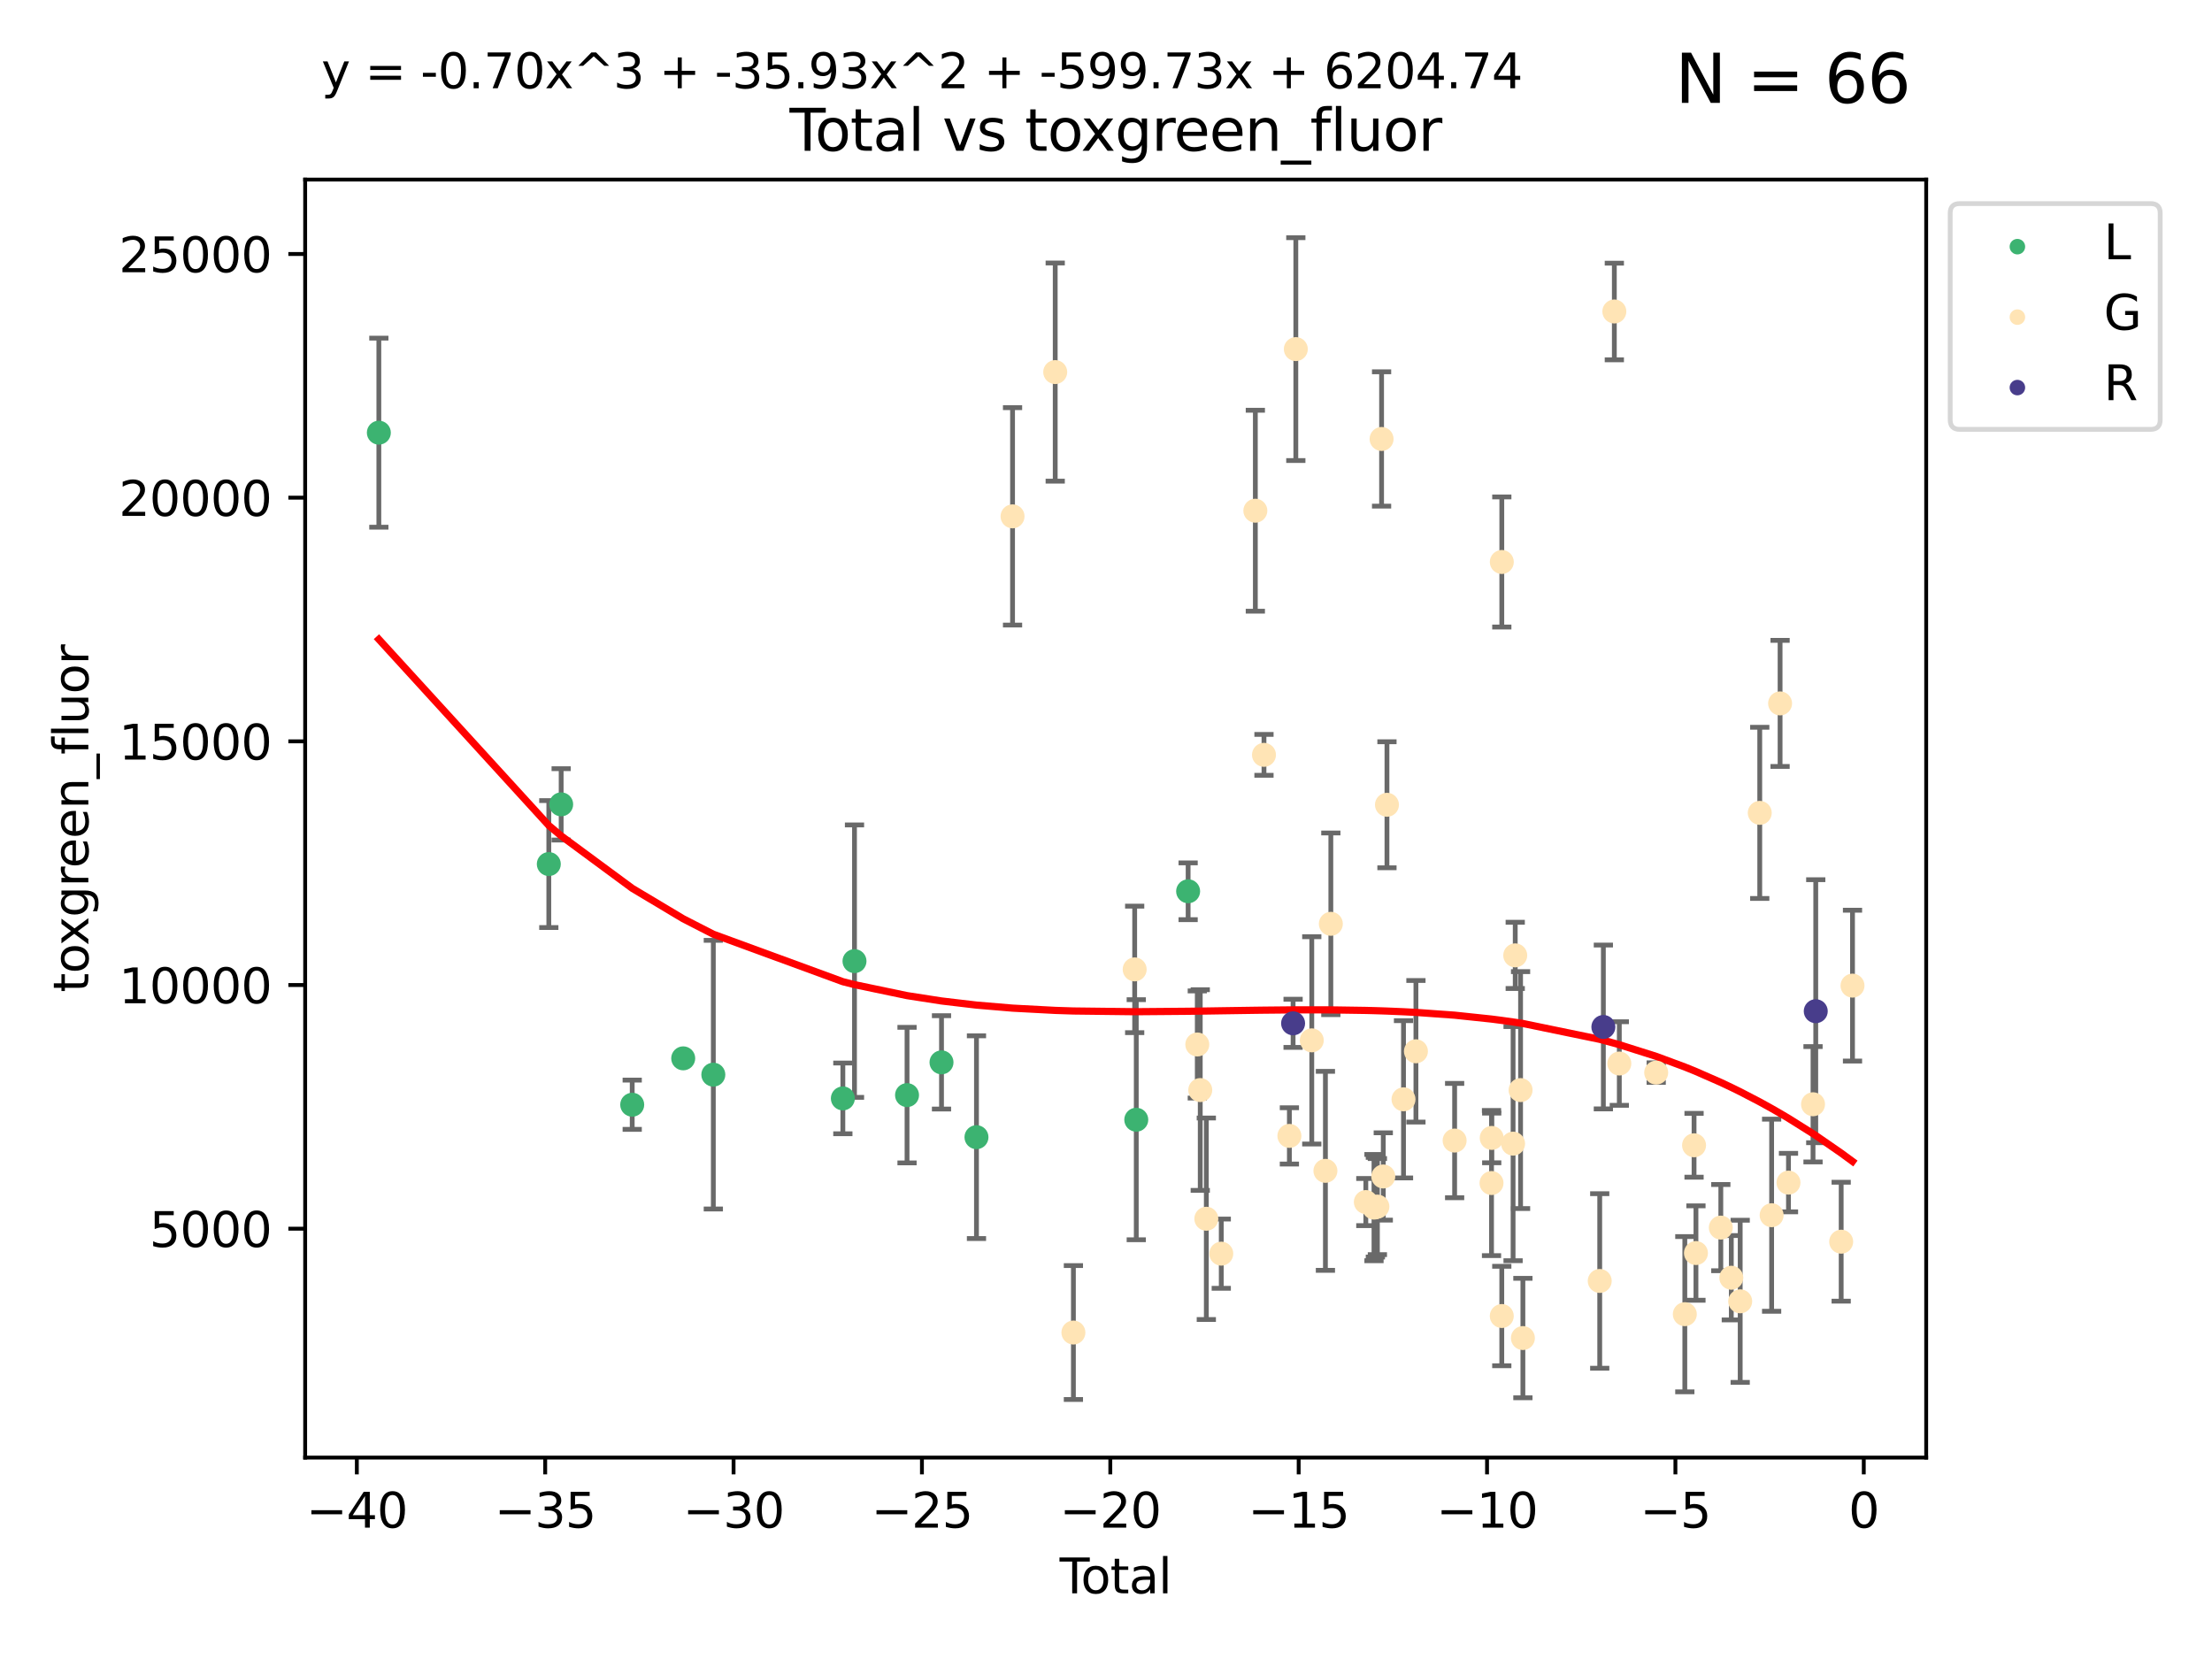 <?xml version="1.0" encoding="utf-8" standalone="no"?>
<!DOCTYPE svg PUBLIC "-//W3C//DTD SVG 1.1//EN"
  "http://www.w3.org/Graphics/SVG/1.1/DTD/svg11.dtd">
<svg xmlns:xlink="http://www.w3.org/1999/xlink" width="460.8pt" height="345.6pt" viewBox="0 0 460.8 345.6" xmlns="http://www.w3.org/2000/svg" version="1.1">
 <defs>
  <style type="text/css">*{stroke-linejoin: round; stroke-linecap: butt}</style>
 </defs>
 <g id="figure_1">
  <g id="patch_1">
   <path d="M 0 345.6 
L 460.8 345.6 
L 460.8 0 
L 0 0 
z
" style="fill: #ffffff"/>
  </g>
  <g id="axes_1">
   <g id="patch_2">
    <path d="M 63.571 303.64 
L 401.26 303.64 
L 401.26 37.411 
L 63.571 37.411 
z
" style="fill: #ffffff"/>
   </g>
   <g id="PathCollection_1">
    <defs>
     <path id="md6ae6a462f" d="M 0 1.118 
C 0.297 1.118 0.581 1 0.791 0.791 
C 1 0.581 1.118 0.297 1.118 0 
C 1.118 -0.297 1 -0.581 0.791 -0.791 
C 0.581 -1 0.297 -1.118 0 -1.118 
C -0.297 -1.118 -0.581 -1 -0.791 -0.791 
C -1 -0.581 -1.118 -0.297 -1.118 0 
C -1.118 0.297 -1 0.581 -0.791 0.791 
C -0.581 1 -0.297 1.118 0 1.118 
z
" style="stroke: #3cb371"/>
    </defs>
    <g clip-path="url(#p2c5c3ba284)">
     <use xlink:href="#md6ae6a462f" x="78.921" y="90.133" style="fill: #3cb371; stroke: #3cb371"/>
     <use xlink:href="#md6ae6a462f" x="114.327" y="179.999" style="fill: #3cb371; stroke: #3cb371"/>
     <use xlink:href="#md6ae6a462f" x="116.901" y="167.56" style="fill: #3cb371; stroke: #3cb371"/>
     <use xlink:href="#md6ae6a462f" x="131.701" y="230.134" style="fill: #3cb371; stroke: #3cb371"/>
     <use xlink:href="#md6ae6a462f" x="142.326" y="220.473" style="fill: #3cb371; stroke: #3cb371"/>
     <use xlink:href="#md6ae6a462f" x="148.599" y="223.871" style="fill: #3cb371; stroke: #3cb371"/>
     <use xlink:href="#md6ae6a462f" x="175.582" y="228.818" style="fill: #3cb371; stroke: #3cb371"/>
     <use xlink:href="#md6ae6a462f" x="178.007" y="200.221" style="fill: #3cb371; stroke: #3cb371"/>
     <use xlink:href="#md6ae6a462f" x="188.952" y="228.132" style="fill: #3cb371; stroke: #3cb371"/>
     <use xlink:href="#md6ae6a462f" x="196.133" y="221.308" style="fill: #3cb371; stroke: #3cb371"/>
     <use xlink:href="#md6ae6a462f" x="203.417" y="236.896" style="fill: #3cb371; stroke: #3cb371"/>
     <use xlink:href="#md6ae6a462f" x="236.706" y="233.259" style="fill: #3cb371; stroke: #3cb371"/>
     <use xlink:href="#md6ae6a462f" x="247.508" y="185.67" style="fill: #3cb371; stroke: #3cb371"/>
    </g>
   </g>
   <g id="PathCollection_2">
    <defs>
     <path id="m0606e3a5a4" d="M 0 1.118 
C 0.297 1.118 0.581 1 0.791 0.791 
C 1 0.581 1.118 0.297 1.118 0 
C 1.118 -0.297 1 -0.581 0.791 -0.791 
C 0.581 -1 0.297 -1.118 0 -1.118 
C -0.297 -1.118 -0.581 -1 -0.791 -0.791 
C -1 -0.581 -1.118 -0.297 -1.118 0 
C -1.118 0.297 -1 0.581 -0.791 0.791 
C -0.581 1 -0.297 1.118 0 1.118 
z
" style="stroke: #ffe4b5"/>
    </defs>
    <g clip-path="url(#p2c5c3ba284)">
     <use xlink:href="#m0606e3a5a4" x="210.932" y="107.565" style="fill: #ffe4b5; stroke: #ffe4b5"/>
     <use xlink:href="#m0606e3a5a4" x="219.821" y="77.509" style="fill: #ffe4b5; stroke: #ffe4b5"/>
     <use xlink:href="#m0606e3a5a4" x="223.61" y="277.592" style="fill: #ffe4b5; stroke: #ffe4b5"/>
     <use xlink:href="#m0606e3a5a4" x="236.374" y="201.943" style="fill: #ffe4b5; stroke: #ffe4b5"/>
     <use xlink:href="#m0606e3a5a4" x="249.419" y="217.587" style="fill: #ffe4b5; stroke: #ffe4b5"/>
     <use xlink:href="#m0606e3a5a4" x="250.034" y="227.079" style="fill: #ffe4b5; stroke: #ffe4b5"/>
     <use xlink:href="#m0606e3a5a4" x="251.299" y="253.888" style="fill: #ffe4b5; stroke: #ffe4b5"/>
     <use xlink:href="#m0606e3a5a4" x="254.412" y="261.16" style="fill: #ffe4b5; stroke: #ffe4b5"/>
     <use xlink:href="#m0606e3a5a4" x="261.511" y="106.389" style="fill: #ffe4b5; stroke: #ffe4b5"/>
     <use xlink:href="#m0606e3a5a4" x="263.31" y="157.248" style="fill: #ffe4b5; stroke: #ffe4b5"/>
     <use xlink:href="#m0606e3a5a4" x="268.603" y="236.628" style="fill: #ffe4b5; stroke: #ffe4b5"/>
     <use xlink:href="#m0606e3a5a4" x="269.944" y="72.725" style="fill: #ffe4b5; stroke: #ffe4b5"/>
     <use xlink:href="#m0606e3a5a4" x="273.267" y="216.725" style="fill: #ffe4b5; stroke: #ffe4b5"/>
     <use xlink:href="#m0606e3a5a4" x="276.109" y="243.908" style="fill: #ffe4b5; stroke: #ffe4b5"/>
     <use xlink:href="#m0606e3a5a4" x="277.238" y="192.447" style="fill: #ffe4b5; stroke: #ffe4b5"/>
     <use xlink:href="#m0606e3a5a4" x="284.527" y="250.411" style="fill: #ffe4b5; stroke: #ffe4b5"/>
     <use xlink:href="#m0606e3a5a4" x="286.228" y="251.563" style="fill: #ffe4b5; stroke: #ffe4b5"/>
     <use xlink:href="#m0606e3a5a4" x="286.516" y="251.486" style="fill: #ffe4b5; stroke: #ffe4b5"/>
     <use xlink:href="#m0606e3a5a4" x="286.936" y="251.355" style="fill: #ffe4b5; stroke: #ffe4b5"/>
     <use xlink:href="#m0606e3a5a4" x="287.809" y="91.446" style="fill: #ffe4b5; stroke: #ffe4b5"/>
     <use xlink:href="#m0606e3a5a4" x="288.162" y="245.08" style="fill: #ffe4b5; stroke: #ffe4b5"/>
     <use xlink:href="#m0606e3a5a4" x="288.929" y="167.65" style="fill: #ffe4b5; stroke: #ffe4b5"/>
     <use xlink:href="#m0606e3a5a4" x="292.376" y="229.006" style="fill: #ffe4b5; stroke: #ffe4b5"/>
     <use xlink:href="#m0606e3a5a4" x="294.964" y="219.004" style="fill: #ffe4b5; stroke: #ffe4b5"/>
     <use xlink:href="#m0606e3a5a4" x="303.025" y="237.6" style="fill: #ffe4b5; stroke: #ffe4b5"/>
     <use xlink:href="#m0606e3a5a4" x="310.711" y="246.45" style="fill: #ffe4b5; stroke: #ffe4b5"/>
     <use xlink:href="#m0606e3a5a4" x="310.752" y="237.051" style="fill: #ffe4b5; stroke: #ffe4b5"/>
     <use xlink:href="#m0606e3a5a4" x="312.849" y="274.151" style="fill: #ffe4b5; stroke: #ffe4b5"/>
     <use xlink:href="#m0606e3a5a4" x="312.854" y="117.071" style="fill: #ffe4b5; stroke: #ffe4b5"/>
     <use xlink:href="#m0606e3a5a4" x="315.204" y="238.241" style="fill: #ffe4b5; stroke: #ffe4b5"/>
     <use xlink:href="#m0606e3a5a4" x="315.651" y="199.022" style="fill: #ffe4b5; stroke: #ffe4b5"/>
     <use xlink:href="#m0606e3a5a4" x="316.763" y="227.084" style="fill: #ffe4b5; stroke: #ffe4b5"/>
     <use xlink:href="#m0606e3a5a4" x="317.247" y="278.742" style="fill: #ffe4b5; stroke: #ffe4b5"/>
     <use xlink:href="#m0606e3a5a4" x="333.253" y="266.846" style="fill: #ffe4b5; stroke: #ffe4b5"/>
     <use xlink:href="#m0606e3a5a4" x="336.296" y="64.887" style="fill: #ffe4b5; stroke: #ffe4b5"/>
     <use xlink:href="#m0606e3a5a4" x="337.334" y="221.552" style="fill: #ffe4b5; stroke: #ffe4b5"/>
     <use xlink:href="#m0606e3a5a4" x="345.017" y="223.44" style="fill: #ffe4b5; stroke: #ffe4b5"/>
     <use xlink:href="#m0606e3a5a4" x="350.979" y="273.771" style="fill: #ffe4b5; stroke: #ffe4b5"/>
     <use xlink:href="#m0606e3a5a4" x="352.903" y="238.585" style="fill: #ffe4b5; stroke: #ffe4b5"/>
     <use xlink:href="#m0606e3a5a4" x="353.297" y="261.033" style="fill: #ffe4b5; stroke: #ffe4b5"/>
     <use xlink:href="#m0606e3a5a4" x="358.478" y="255.732" style="fill: #ffe4b5; stroke: #ffe4b5"/>
     <use xlink:href="#m0606e3a5a4" x="360.663" y="266.175" style="fill: #ffe4b5; stroke: #ffe4b5"/>
     <use xlink:href="#m0606e3a5a4" x="362.514" y="271.087" style="fill: #ffe4b5; stroke: #ffe4b5"/>
     <use xlink:href="#m0606e3a5a4" x="366.588" y="169.334" style="fill: #ffe4b5; stroke: #ffe4b5"/>
     <use xlink:href="#m0606e3a5a4" x="369.063" y="253.152" style="fill: #ffe4b5; stroke: #ffe4b5"/>
     <use xlink:href="#m0606e3a5a4" x="370.824" y="146.532" style="fill: #ffe4b5; stroke: #ffe4b5"/>
     <use xlink:href="#m0606e3a5a4" x="372.575" y="246.359" style="fill: #ffe4b5; stroke: #ffe4b5"/>
     <use xlink:href="#m0606e3a5a4" x="377.687" y="230.038" style="fill: #ffe4b5; stroke: #ffe4b5"/>
     <use xlink:href="#m0606e3a5a4" x="383.551" y="258.666" style="fill: #ffe4b5; stroke: #ffe4b5"/>
     <use xlink:href="#m0606e3a5a4" x="385.911" y="205.324" style="fill: #ffe4b5; stroke: #ffe4b5"/>
    </g>
   </g>
   <g id="PathCollection_3">
    <defs>
     <path id="m8e69f079e5" d="M 0 1.118 
C 0.297 1.118 0.581 1 0.791 0.791 
C 1 0.581 1.118 0.297 1.118 0 
C 1.118 -0.297 1 -0.581 0.791 -0.791 
C 0.581 -1 0.297 -1.118 0 -1.118 
C -0.297 -1.118 -0.581 -1 -0.791 -0.791 
C -1 -0.581 -1.118 -0.297 -1.118 0 
C -1.118 0.297 -1 0.581 -0.791 0.791 
C -0.581 1 -0.297 1.118 0 1.118 
z
" style="stroke: #483d8b"/>
    </defs>
    <g clip-path="url(#p2c5c3ba284)">
     <use xlink:href="#m8e69f079e5" x="269.375" y="213.176" style="fill: #483d8b; stroke: #483d8b"/>
     <use xlink:href="#m8e69f079e5" x="334.011" y="213.938" style="fill: #483d8b; stroke: #483d8b"/>
     <use xlink:href="#m8e69f079e5" x="378.255" y="210.652" style="fill: #483d8b; stroke: #483d8b"/>
    </g>
   </g>
   <g id="matplotlib.axis_1">
    <g id="xtick_1">
     <g id="line2d_1">
      <defs>
       <path id="m0c8b4bb98d" d="M 0 0 
L 0 3.5 
" style="stroke: #000000; stroke-width: 0.8"/>
      </defs>
      <g>
       <use xlink:href="#m0c8b4bb98d" x="74.335" y="303.64" style="stroke: #000000; stroke-width: 0.8"/>
      </g>
     </g>
     <g id="text_1">
      <!-- −40 -->
      <g transform="translate(63.783 318.238)scale(0.1 -0.1)">
       <defs>
        <path id="DejaVuSans-2212" d="M 678 2272 
L 4684 2272 
L 4684 1741 
L 678 1741 
L 678 2272 
z
" transform="scale(0.016)"/>
        <path id="DejaVuSans-34" d="M 2419 4116 
L 825 1625 
L 2419 1625 
L 2419 4116 
z
M 2253 4666 
L 3047 4666 
L 3047 1625 
L 3713 1625 
L 3713 1100 
L 3047 1100 
L 3047 0 
L 2419 0 
L 2419 1100 
L 313 1100 
L 313 1709 
L 2253 4666 
z
" transform="scale(0.016)"/>
        <path id="DejaVuSans-30" d="M 2034 4250 
Q 1547 4250 1301 3770 
Q 1056 3291 1056 2328 
Q 1056 1369 1301 889 
Q 1547 409 2034 409 
Q 2525 409 2770 889 
Q 3016 1369 3016 2328 
Q 3016 3291 2770 3770 
Q 2525 4250 2034 4250 
z
M 2034 4750 
Q 2819 4750 3233 4129 
Q 3647 3509 3647 2328 
Q 3647 1150 3233 529 
Q 2819 -91 2034 -91 
Q 1250 -91 836 529 
Q 422 1150 422 2328 
Q 422 3509 836 4129 
Q 1250 4750 2034 4750 
z
" transform="scale(0.016)"/>
       </defs>
       <use xlink:href="#DejaVuSans-2212"/>
       <use xlink:href="#DejaVuSans-34" x="83.789"/>
       <use xlink:href="#DejaVuSans-30" x="147.412"/>
      </g>
     </g>
    </g>
    <g id="xtick_2">
     <g id="line2d_2">
      <g>
       <use xlink:href="#m0c8b4bb98d" x="113.575" y="303.64" style="stroke: #000000; stroke-width: 0.8"/>
      </g>
     </g>
     <g id="text_2">
      <!-- −35 -->
      <g transform="translate(103.023 318.238)scale(0.1 -0.1)">
       <defs>
        <path id="DejaVuSans-33" d="M 2597 2516 
Q 3050 2419 3304 2112 
Q 3559 1806 3559 1356 
Q 3559 666 3084 287 
Q 2609 -91 1734 -91 
Q 1441 -91 1130 -33 
Q 819 25 488 141 
L 488 750 
Q 750 597 1062 519 
Q 1375 441 1716 441 
Q 2309 441 2620 675 
Q 2931 909 2931 1356 
Q 2931 1769 2642 2001 
Q 2353 2234 1838 2234 
L 1294 2234 
L 1294 2753 
L 1863 2753 
Q 2328 2753 2575 2939 
Q 2822 3125 2822 3475 
Q 2822 3834 2567 4026 
Q 2313 4219 1838 4219 
Q 1578 4219 1281 4162 
Q 984 4106 628 3988 
L 628 4550 
Q 988 4650 1302 4700 
Q 1616 4750 1894 4750 
Q 2613 4750 3031 4423 
Q 3450 4097 3450 3541 
Q 3450 3153 3228 2886 
Q 3006 2619 2597 2516 
z
" transform="scale(0.016)"/>
        <path id="DejaVuSans-35" d="M 691 4666 
L 3169 4666 
L 3169 4134 
L 1269 4134 
L 1269 2991 
Q 1406 3038 1543 3061 
Q 1681 3084 1819 3084 
Q 2600 3084 3056 2656 
Q 3513 2228 3513 1497 
Q 3513 744 3044 326 
Q 2575 -91 1722 -91 
Q 1428 -91 1123 -41 
Q 819 9 494 109 
L 494 744 
Q 775 591 1075 516 
Q 1375 441 1709 441 
Q 2250 441 2565 725 
Q 2881 1009 2881 1497 
Q 2881 1984 2565 2268 
Q 2250 2553 1709 2553 
Q 1456 2553 1204 2497 
Q 953 2441 691 2322 
L 691 4666 
z
" transform="scale(0.016)"/>
       </defs>
       <use xlink:href="#DejaVuSans-2212"/>
       <use xlink:href="#DejaVuSans-33" x="83.789"/>
       <use xlink:href="#DejaVuSans-35" x="147.412"/>
      </g>
     </g>
    </g>
    <g id="xtick_3">
     <g id="line2d_3">
      <g>
       <use xlink:href="#m0c8b4bb98d" x="152.816" y="303.64" style="stroke: #000000; stroke-width: 0.8"/>
      </g>
     </g>
     <g id="text_3">
      <!-- −30 -->
      <g transform="translate(142.264 318.238)scale(0.1 -0.1)">
       <use xlink:href="#DejaVuSans-2212"/>
       <use xlink:href="#DejaVuSans-33" x="83.789"/>
       <use xlink:href="#DejaVuSans-30" x="147.412"/>
      </g>
     </g>
    </g>
    <g id="xtick_4">
     <g id="line2d_4">
      <g>
       <use xlink:href="#m0c8b4bb98d" x="192.056" y="303.64" style="stroke: #000000; stroke-width: 0.8"/>
      </g>
     </g>
     <g id="text_4">
      <!-- −25 -->
      <g transform="translate(181.504 318.238)scale(0.1 -0.1)">
       <defs>
        <path id="DejaVuSans-32" d="M 1228 531 
L 3431 531 
L 3431 0 
L 469 0 
L 469 531 
Q 828 903 1448 1529 
Q 2069 2156 2228 2338 
Q 2531 2678 2651 2914 
Q 2772 3150 2772 3378 
Q 2772 3750 2511 3984 
Q 2250 4219 1831 4219 
Q 1534 4219 1204 4116 
Q 875 4013 500 3803 
L 500 4441 
Q 881 4594 1212 4672 
Q 1544 4750 1819 4750 
Q 2544 4750 2975 4387 
Q 3406 4025 3406 3419 
Q 3406 3131 3298 2873 
Q 3191 2616 2906 2266 
Q 2828 2175 2409 1742 
Q 1991 1309 1228 531 
z
" transform="scale(0.016)"/>
       </defs>
       <use xlink:href="#DejaVuSans-2212"/>
       <use xlink:href="#DejaVuSans-32" x="83.789"/>
       <use xlink:href="#DejaVuSans-35" x="147.412"/>
      </g>
     </g>
    </g>
    <g id="xtick_5">
     <g id="line2d_5">
      <g>
       <use xlink:href="#m0c8b4bb98d" x="231.297" y="303.64" style="stroke: #000000; stroke-width: 0.8"/>
      </g>
     </g>
     <g id="text_5">
      <!-- −20 -->
      <g transform="translate(220.744 318.238)scale(0.1 -0.1)">
       <use xlink:href="#DejaVuSans-2212"/>
       <use xlink:href="#DejaVuSans-32" x="83.789"/>
       <use xlink:href="#DejaVuSans-30" x="147.412"/>
      </g>
     </g>
    </g>
    <g id="xtick_6">
     <g id="line2d_6">
      <g>
       <use xlink:href="#m0c8b4bb98d" x="270.537" y="303.64" style="stroke: #000000; stroke-width: 0.8"/>
      </g>
     </g>
     <g id="text_6">
      <!-- −15 -->
      <g transform="translate(259.985 318.238)scale(0.1 -0.1)">
       <defs>
        <path id="DejaVuSans-31" d="M 794 531 
L 1825 531 
L 1825 4091 
L 703 3866 
L 703 4441 
L 1819 4666 
L 2450 4666 
L 2450 531 
L 3481 531 
L 3481 0 
L 794 0 
L 794 531 
z
" transform="scale(0.016)"/>
       </defs>
       <use xlink:href="#DejaVuSans-2212"/>
       <use xlink:href="#DejaVuSans-31" x="83.789"/>
       <use xlink:href="#DejaVuSans-35" x="147.412"/>
      </g>
     </g>
    </g>
    <g id="xtick_7">
     <g id="line2d_7">
      <g>
       <use xlink:href="#m0c8b4bb98d" x="309.777" y="303.64" style="stroke: #000000; stroke-width: 0.8"/>
      </g>
     </g>
     <g id="text_7">
      <!-- −10 -->
      <g transform="translate(299.225 318.238)scale(0.1 -0.1)">
       <use xlink:href="#DejaVuSans-2212"/>
       <use xlink:href="#DejaVuSans-31" x="83.789"/>
       <use xlink:href="#DejaVuSans-30" x="147.412"/>
      </g>
     </g>
    </g>
    <g id="xtick_8">
     <g id="line2d_8">
      <g>
       <use xlink:href="#m0c8b4bb98d" x="349.018" y="303.64" style="stroke: #000000; stroke-width: 0.8"/>
      </g>
     </g>
     <g id="text_8">
      <!-- −5 -->
      <g transform="translate(341.647 318.238)scale(0.1 -0.1)">
       <use xlink:href="#DejaVuSans-2212"/>
       <use xlink:href="#DejaVuSans-35" x="83.789"/>
      </g>
     </g>
    </g>
    <g id="xtick_9">
     <g id="line2d_9">
      <g>
       <use xlink:href="#m0c8b4bb98d" x="388.258" y="303.64" style="stroke: #000000; stroke-width: 0.8"/>
      </g>
     </g>
     <g id="text_9">
      <!-- 0 -->
      <g transform="translate(385.077 318.238)scale(0.1 -0.1)">
       <use xlink:href="#DejaVuSans-30"/>
      </g>
     </g>
    </g>
    <g id="text_10">
     <!-- Total -->
     <g transform="translate(220.739 331.917)scale(0.1 -0.1)">
      <defs>
       <path id="DejaVuSans-54" d="M -19 4666 
L 3928 4666 
L 3928 4134 
L 2272 4134 
L 2272 0 
L 1638 0 
L 1638 4134 
L -19 4134 
L -19 4666 
z
" transform="scale(0.016)"/>
       <path id="DejaVuSans-6f" d="M 1959 3097 
Q 1497 3097 1228 2736 
Q 959 2375 959 1747 
Q 959 1119 1226 758 
Q 1494 397 1959 397 
Q 2419 397 2687 759 
Q 2956 1122 2956 1747 
Q 2956 2369 2687 2733 
Q 2419 3097 1959 3097 
z
M 1959 3584 
Q 2709 3584 3137 3096 
Q 3566 2609 3566 1747 
Q 3566 888 3137 398 
Q 2709 -91 1959 -91 
Q 1206 -91 779 398 
Q 353 888 353 1747 
Q 353 2609 779 3096 
Q 1206 3584 1959 3584 
z
" transform="scale(0.016)"/>
       <path id="DejaVuSans-74" d="M 1172 4494 
L 1172 3500 
L 2356 3500 
L 2356 3053 
L 1172 3053 
L 1172 1153 
Q 1172 725 1289 603 
Q 1406 481 1766 481 
L 2356 481 
L 2356 0 
L 1766 0 
Q 1100 0 847 248 
Q 594 497 594 1153 
L 594 3053 
L 172 3053 
L 172 3500 
L 594 3500 
L 594 4494 
L 1172 4494 
z
" transform="scale(0.016)"/>
       <path id="DejaVuSans-61" d="M 2194 1759 
Q 1497 1759 1228 1600 
Q 959 1441 959 1056 
Q 959 750 1161 570 
Q 1363 391 1709 391 
Q 2188 391 2477 730 
Q 2766 1069 2766 1631 
L 2766 1759 
L 2194 1759 
z
M 3341 1997 
L 3341 0 
L 2766 0 
L 2766 531 
Q 2569 213 2275 61 
Q 1981 -91 1556 -91 
Q 1019 -91 701 211 
Q 384 513 384 1019 
Q 384 1609 779 1909 
Q 1175 2209 1959 2209 
L 2766 2209 
L 2766 2266 
Q 2766 2663 2505 2880 
Q 2244 3097 1772 3097 
Q 1472 3097 1187 3025 
Q 903 2953 641 2809 
L 641 3341 
Q 956 3463 1253 3523 
Q 1550 3584 1831 3584 
Q 2591 3584 2966 3190 
Q 3341 2797 3341 1997 
z
" transform="scale(0.016)"/>
       <path id="DejaVuSans-6c" d="M 603 4863 
L 1178 4863 
L 1178 0 
L 603 0 
L 603 4863 
z
" transform="scale(0.016)"/>
      </defs>
      <use xlink:href="#DejaVuSans-54"/>
      <use xlink:href="#DejaVuSans-6f" x="44.084"/>
      <use xlink:href="#DejaVuSans-74" x="105.266"/>
      <use xlink:href="#DejaVuSans-61" x="144.475"/>
      <use xlink:href="#DejaVuSans-6c" x="205.754"/>
     </g>
    </g>
   </g>
   <g id="matplotlib.axis_2">
    <g id="ytick_1">
     <g id="line2d_10">
      <defs>
       <path id="m232151342a" d="M 0 0 
L -3.5 0 
" style="stroke: #000000; stroke-width: 0.8"/>
      </defs>
      <g>
       <use xlink:href="#m232151342a" x="63.571" y="255.959" style="stroke: #000000; stroke-width: 0.8"/>
      </g>
     </g>
     <g id="text_11">
      <!-- 5000 -->
      <g transform="translate(31.121 259.758)scale(0.1 -0.1)">
       <use xlink:href="#DejaVuSans-35"/>
       <use xlink:href="#DejaVuSans-30" x="63.623"/>
       <use xlink:href="#DejaVuSans-30" x="127.246"/>
       <use xlink:href="#DejaVuSans-30" x="190.869"/>
      </g>
     </g>
    </g>
    <g id="ytick_2">
     <g id="line2d_11">
      <g>
       <use xlink:href="#m232151342a" x="63.571" y="205.197" style="stroke: #000000; stroke-width: 0.8"/>
      </g>
     </g>
     <g id="text_12">
      <!-- 10000 -->
      <g transform="translate(24.759 208.997)scale(0.1 -0.1)">
       <use xlink:href="#DejaVuSans-31"/>
       <use xlink:href="#DejaVuSans-30" x="63.623"/>
       <use xlink:href="#DejaVuSans-30" x="127.246"/>
       <use xlink:href="#DejaVuSans-30" x="190.869"/>
       <use xlink:href="#DejaVuSans-30" x="254.492"/>
      </g>
     </g>
    </g>
    <g id="ytick_3">
     <g id="line2d_12">
      <g>
       <use xlink:href="#m232151342a" x="63.571" y="154.436" style="stroke: #000000; stroke-width: 0.8"/>
      </g>
     </g>
     <g id="text_13">
      <!-- 15000 -->
      <g transform="translate(24.759 158.235)scale(0.1 -0.1)">
       <use xlink:href="#DejaVuSans-31"/>
       <use xlink:href="#DejaVuSans-35" x="63.623"/>
       <use xlink:href="#DejaVuSans-30" x="127.246"/>
       <use xlink:href="#DejaVuSans-30" x="190.869"/>
       <use xlink:href="#DejaVuSans-30" x="254.492"/>
      </g>
     </g>
    </g>
    <g id="ytick_4">
     <g id="line2d_13">
      <g>
       <use xlink:href="#m232151342a" x="63.571" y="103.674" style="stroke: #000000; stroke-width: 0.8"/>
      </g>
     </g>
     <g id="text_14">
      <!-- 20000 -->
      <g transform="translate(24.759 107.473)scale(0.1 -0.1)">
       <use xlink:href="#DejaVuSans-32"/>
       <use xlink:href="#DejaVuSans-30" x="63.623"/>
       <use xlink:href="#DejaVuSans-30" x="127.246"/>
       <use xlink:href="#DejaVuSans-30" x="190.869"/>
       <use xlink:href="#DejaVuSans-30" x="254.492"/>
      </g>
     </g>
    </g>
    <g id="ytick_5">
     <g id="line2d_14">
      <g>
       <use xlink:href="#m232151342a" x="63.571" y="52.912" style="stroke: #000000; stroke-width: 0.8"/>
      </g>
     </g>
     <g id="text_15">
      <!-- 25000 -->
      <g transform="translate(24.759 56.711)scale(0.1 -0.1)">
       <use xlink:href="#DejaVuSans-32"/>
       <use xlink:href="#DejaVuSans-35" x="63.623"/>
       <use xlink:href="#DejaVuSans-30" x="127.246"/>
       <use xlink:href="#DejaVuSans-30" x="190.869"/>
       <use xlink:href="#DejaVuSans-30" x="254.492"/>
      </g>
     </g>
    </g>
    <g id="text_16">
     <!-- toxgreen_fluor -->
     <g transform="translate(18.401 206.72)rotate(-90)scale(0.1 -0.1)">
      <defs>
       <path id="DejaVuSans-78" d="M 3513 3500 
L 2247 1797 
L 3578 0 
L 2900 0 
L 1881 1375 
L 863 0 
L 184 0 
L 1544 1831 
L 300 3500 
L 978 3500 
L 1906 2253 
L 2834 3500 
L 3513 3500 
z
" transform="scale(0.016)"/>
       <path id="DejaVuSans-67" d="M 2906 1791 
Q 2906 2416 2648 2759 
Q 2391 3103 1925 3103 
Q 1463 3103 1205 2759 
Q 947 2416 947 1791 
Q 947 1169 1205 825 
Q 1463 481 1925 481 
Q 2391 481 2648 825 
Q 2906 1169 2906 1791 
z
M 3481 434 
Q 3481 -459 3084 -895 
Q 2688 -1331 1869 -1331 
Q 1566 -1331 1297 -1286 
Q 1028 -1241 775 -1147 
L 775 -588 
Q 1028 -725 1275 -790 
Q 1522 -856 1778 -856 
Q 2344 -856 2625 -561 
Q 2906 -266 2906 331 
L 2906 616 
Q 2728 306 2450 153 
Q 2172 0 1784 0 
Q 1141 0 747 490 
Q 353 981 353 1791 
Q 353 2603 747 3093 
Q 1141 3584 1784 3584 
Q 2172 3584 2450 3431 
Q 2728 3278 2906 2969 
L 2906 3500 
L 3481 3500 
L 3481 434 
z
" transform="scale(0.016)"/>
       <path id="DejaVuSans-72" d="M 2631 2963 
Q 2534 3019 2420 3045 
Q 2306 3072 2169 3072 
Q 1681 3072 1420 2755 
Q 1159 2438 1159 1844 
L 1159 0 
L 581 0 
L 581 3500 
L 1159 3500 
L 1159 2956 
Q 1341 3275 1631 3429 
Q 1922 3584 2338 3584 
Q 2397 3584 2469 3576 
Q 2541 3569 2628 3553 
L 2631 2963 
z
" transform="scale(0.016)"/>
       <path id="DejaVuSans-65" d="M 3597 1894 
L 3597 1613 
L 953 1613 
Q 991 1019 1311 708 
Q 1631 397 2203 397 
Q 2534 397 2845 478 
Q 3156 559 3463 722 
L 3463 178 
Q 3153 47 2828 -22 
Q 2503 -91 2169 -91 
Q 1331 -91 842 396 
Q 353 884 353 1716 
Q 353 2575 817 3079 
Q 1281 3584 2069 3584 
Q 2775 3584 3186 3129 
Q 3597 2675 3597 1894 
z
M 3022 2063 
Q 3016 2534 2758 2815 
Q 2500 3097 2075 3097 
Q 1594 3097 1305 2825 
Q 1016 2553 972 2059 
L 3022 2063 
z
" transform="scale(0.016)"/>
       <path id="DejaVuSans-6e" d="M 3513 2113 
L 3513 0 
L 2938 0 
L 2938 2094 
Q 2938 2591 2744 2837 
Q 2550 3084 2163 3084 
Q 1697 3084 1428 2787 
Q 1159 2491 1159 1978 
L 1159 0 
L 581 0 
L 581 3500 
L 1159 3500 
L 1159 2956 
Q 1366 3272 1645 3428 
Q 1925 3584 2291 3584 
Q 2894 3584 3203 3211 
Q 3513 2838 3513 2113 
z
" transform="scale(0.016)"/>
       <path id="DejaVuSans-5f" d="M 3263 -1063 
L 3263 -1509 
L -63 -1509 
L -63 -1063 
L 3263 -1063 
z
" transform="scale(0.016)"/>
       <path id="DejaVuSans-66" d="M 2375 4863 
L 2375 4384 
L 1825 4384 
Q 1516 4384 1395 4259 
Q 1275 4134 1275 3809 
L 1275 3500 
L 2222 3500 
L 2222 3053 
L 1275 3053 
L 1275 0 
L 697 0 
L 697 3053 
L 147 3053 
L 147 3500 
L 697 3500 
L 697 3744 
Q 697 4328 969 4595 
Q 1241 4863 1831 4863 
L 2375 4863 
z
" transform="scale(0.016)"/>
       <path id="DejaVuSans-75" d="M 544 1381 
L 544 3500 
L 1119 3500 
L 1119 1403 
Q 1119 906 1312 657 
Q 1506 409 1894 409 
Q 2359 409 2629 706 
Q 2900 1003 2900 1516 
L 2900 3500 
L 3475 3500 
L 3475 0 
L 2900 0 
L 2900 538 
Q 2691 219 2414 64 
Q 2138 -91 1772 -91 
Q 1169 -91 856 284 
Q 544 659 544 1381 
z
M 1991 3584 
L 1991 3584 
z
" transform="scale(0.016)"/>
      </defs>
      <use xlink:href="#DejaVuSans-74"/>
      <use xlink:href="#DejaVuSans-6f" x="39.209"/>
      <use xlink:href="#DejaVuSans-78" x="97.266"/>
      <use xlink:href="#DejaVuSans-67" x="156.445"/>
      <use xlink:href="#DejaVuSans-72" x="219.922"/>
      <use xlink:href="#DejaVuSans-65" x="258.785"/>
      <use xlink:href="#DejaVuSans-65" x="320.309"/>
      <use xlink:href="#DejaVuSans-6e" x="381.832"/>
      <use xlink:href="#DejaVuSans-5f" x="445.211"/>
      <use xlink:href="#DejaVuSans-66" x="495.211"/>
      <use xlink:href="#DejaVuSans-6c" x="530.416"/>
      <use xlink:href="#DejaVuSans-75" x="558.199"/>
      <use xlink:href="#DejaVuSans-6f" x="621.578"/>
      <use xlink:href="#DejaVuSans-72" x="682.76"/>
     </g>
    </g>
   </g>
   <g id="LineCollection_1">
    <path d="M 78.921 109.826 
L 78.921 70.439 
" clip-path="url(#p2c5c3ba284)" style="fill: none; stroke: #696969"/>
    <path d="M 114.327 193.222 
L 114.327 166.777 
" clip-path="url(#p2c5c3ba284)" style="fill: none; stroke: #696969"/>
    <path d="M 116.901 174.992 
L 116.901 160.127 
" clip-path="url(#p2c5c3ba284)" style="fill: none; stroke: #696969"/>
    <path d="M 131.701 235.264 
L 131.701 225.004 
" clip-path="url(#p2c5c3ba284)" style="fill: none; stroke: #696969"/>
    <path d="M 142.326 221.038 
L 142.326 219.907 
" clip-path="url(#p2c5c3ba284)" style="fill: none; stroke: #696969"/>
    <path d="M 148.599 251.855 
L 148.599 195.886 
" clip-path="url(#p2c5c3ba284)" style="fill: none; stroke: #696969"/>
    <path d="M 175.582 236.184 
L 175.582 221.452 
" clip-path="url(#p2c5c3ba284)" style="fill: none; stroke: #696969"/>
    <path d="M 178.007 228.596 
L 178.007 171.846 
" clip-path="url(#p2c5c3ba284)" style="fill: none; stroke: #696969"/>
    <path d="M 188.952 242.248 
L 188.952 214.016 
" clip-path="url(#p2c5c3ba284)" style="fill: none; stroke: #696969"/>
    <path d="M 196.133 231.029 
L 196.133 211.588 
" clip-path="url(#p2c5c3ba284)" style="fill: none; stroke: #696969"/>
    <path d="M 203.417 258.013 
L 203.417 215.778 
" clip-path="url(#p2c5c3ba284)" style="fill: none; stroke: #696969"/>
    <path d="M 236.706 258.262 
L 236.706 208.255 
" clip-path="url(#p2c5c3ba284)" style="fill: none; stroke: #696969"/>
    <path d="M 247.508 191.584 
L 247.508 179.756 
" clip-path="url(#p2c5c3ba284)" style="fill: none; stroke: #696969"/>
   </g>
   <g id="line2d_15">
    <defs>
     <path id="m9de9c6c5eb" d="M 2 0 
L -2 -0 
" style="stroke: #696969"/>
    </defs>
    <g clip-path="url(#p2c5c3ba284)">
     <use xlink:href="#m9de9c6c5eb" x="78.921" y="109.826" style="fill: #696969; stroke: #696969"/>
     <use xlink:href="#m9de9c6c5eb" x="114.327" y="193.222" style="fill: #696969; stroke: #696969"/>
     <use xlink:href="#m9de9c6c5eb" x="116.901" y="174.992" style="fill: #696969; stroke: #696969"/>
     <use xlink:href="#m9de9c6c5eb" x="131.701" y="235.264" style="fill: #696969; stroke: #696969"/>
     <use xlink:href="#m9de9c6c5eb" x="142.326" y="221.038" style="fill: #696969; stroke: #696969"/>
     <use xlink:href="#m9de9c6c5eb" x="148.599" y="251.855" style="fill: #696969; stroke: #696969"/>
     <use xlink:href="#m9de9c6c5eb" x="175.582" y="236.184" style="fill: #696969; stroke: #696969"/>
     <use xlink:href="#m9de9c6c5eb" x="178.007" y="228.596" style="fill: #696969; stroke: #696969"/>
     <use xlink:href="#m9de9c6c5eb" x="188.952" y="242.248" style="fill: #696969; stroke: #696969"/>
     <use xlink:href="#m9de9c6c5eb" x="196.133" y="231.029" style="fill: #696969; stroke: #696969"/>
     <use xlink:href="#m9de9c6c5eb" x="203.417" y="258.013" style="fill: #696969; stroke: #696969"/>
     <use xlink:href="#m9de9c6c5eb" x="236.706" y="258.262" style="fill: #696969; stroke: #696969"/>
     <use xlink:href="#m9de9c6c5eb" x="247.508" y="191.584" style="fill: #696969; stroke: #696969"/>
    </g>
   </g>
   <g id="line2d_16">
    <g clip-path="url(#p2c5c3ba284)">
     <use xlink:href="#m9de9c6c5eb" x="78.921" y="70.439" style="fill: #696969; stroke: #696969"/>
     <use xlink:href="#m9de9c6c5eb" x="114.327" y="166.777" style="fill: #696969; stroke: #696969"/>
     <use xlink:href="#m9de9c6c5eb" x="116.901" y="160.127" style="fill: #696969; stroke: #696969"/>
     <use xlink:href="#m9de9c6c5eb" x="131.701" y="225.004" style="fill: #696969; stroke: #696969"/>
     <use xlink:href="#m9de9c6c5eb" x="142.326" y="219.907" style="fill: #696969; stroke: #696969"/>
     <use xlink:href="#m9de9c6c5eb" x="148.599" y="195.886" style="fill: #696969; stroke: #696969"/>
     <use xlink:href="#m9de9c6c5eb" x="175.582" y="221.452" style="fill: #696969; stroke: #696969"/>
     <use xlink:href="#m9de9c6c5eb" x="178.007" y="171.846" style="fill: #696969; stroke: #696969"/>
     <use xlink:href="#m9de9c6c5eb" x="188.952" y="214.016" style="fill: #696969; stroke: #696969"/>
     <use xlink:href="#m9de9c6c5eb" x="196.133" y="211.588" style="fill: #696969; stroke: #696969"/>
     <use xlink:href="#m9de9c6c5eb" x="203.417" y="215.778" style="fill: #696969; stroke: #696969"/>
     <use xlink:href="#m9de9c6c5eb" x="236.706" y="208.255" style="fill: #696969; stroke: #696969"/>
     <use xlink:href="#m9de9c6c5eb" x="247.508" y="179.756" style="fill: #696969; stroke: #696969"/>
    </g>
   </g>
   <g id="LineCollection_2">
    <path d="M 210.932 130.21 
L 210.932 84.921 
" clip-path="url(#p2c5c3ba284)" style="fill: none; stroke: #696969"/>
    <path d="M 219.821 100.235 
L 219.821 54.783 
" clip-path="url(#p2c5c3ba284)" style="fill: none; stroke: #696969"/>
    <path d="M 223.61 291.539 
L 223.61 263.645 
" clip-path="url(#p2c5c3ba284)" style="fill: none; stroke: #696969"/>
    <path d="M 236.374 215.117 
L 236.374 188.769 
" clip-path="url(#p2c5c3ba284)" style="fill: none; stroke: #696969"/>
    <path d="M 249.419 228.748 
L 249.419 206.426 
" clip-path="url(#p2c5c3ba284)" style="fill: none; stroke: #696969"/>
    <path d="M 250.034 247.98 
L 250.034 206.178 
" clip-path="url(#p2c5c3ba284)" style="fill: none; stroke: #696969"/>
    <path d="M 251.299 274.878 
L 251.299 232.898 
" clip-path="url(#p2c5c3ba284)" style="fill: none; stroke: #696969"/>
    <path d="M 254.412 268.373 
L 254.412 253.946 
" clip-path="url(#p2c5c3ba284)" style="fill: none; stroke: #696969"/>
    <path d="M 261.511 127.318 
L 261.511 85.461 
" clip-path="url(#p2c5c3ba284)" style="fill: none; stroke: #696969"/>
    <path d="M 263.31 161.508 
L 263.31 152.989 
" clip-path="url(#p2c5c3ba284)" style="fill: none; stroke: #696969"/>
    <path d="M 268.603 242.491 
L 268.603 230.765 
" clip-path="url(#p2c5c3ba284)" style="fill: none; stroke: #696969"/>
    <path d="M 269.944 95.938 
L 269.944 49.513 
" clip-path="url(#p2c5c3ba284)" style="fill: none; stroke: #696969"/>
    <path d="M 273.267 238.319 
L 273.267 195.132 
" clip-path="url(#p2c5c3ba284)" style="fill: none; stroke: #696969"/>
    <path d="M 276.109 264.634 
L 276.109 223.182 
" clip-path="url(#p2c5c3ba284)" style="fill: none; stroke: #696969"/>
    <path d="M 277.238 211.369 
L 277.238 173.526 
" clip-path="url(#p2c5c3ba284)" style="fill: none; stroke: #696969"/>
    <path d="M 284.527 255.321 
L 284.527 245.501 
" clip-path="url(#p2c5c3ba284)" style="fill: none; stroke: #696969"/>
    <path d="M 286.228 262.63 
L 286.228 240.495 
" clip-path="url(#p2c5c3ba284)" style="fill: none; stroke: #696969"/>
    <path d="M 286.516 261.865 
L 286.516 241.107 
" clip-path="url(#p2c5c3ba284)" style="fill: none; stroke: #696969"/>
    <path d="M 286.936 261.363 
L 286.936 241.347 
" clip-path="url(#p2c5c3ba284)" style="fill: none; stroke: #696969"/>
    <path d="M 287.809 105.439 
L 287.809 77.452 
" clip-path="url(#p2c5c3ba284)" style="fill: none; stroke: #696969"/>
    <path d="M 288.162 254.173 
L 288.162 235.987 
" clip-path="url(#p2c5c3ba284)" style="fill: none; stroke: #696969"/>
    <path d="M 288.929 180.778 
L 288.929 154.521 
" clip-path="url(#p2c5c3ba284)" style="fill: none; stroke: #696969"/>
    <path d="M 292.376 245.385 
L 292.376 212.626 
" clip-path="url(#p2c5c3ba284)" style="fill: none; stroke: #696969"/>
    <path d="M 294.964 233.752 
L 294.964 204.257 
" clip-path="url(#p2c5c3ba284)" style="fill: none; stroke: #696969"/>
    <path d="M 303.025 249.507 
L 303.025 225.693 
" clip-path="url(#p2c5c3ba284)" style="fill: none; stroke: #696969"/>
    <path d="M 310.711 261.566 
L 310.711 231.335 
" clip-path="url(#p2c5c3ba284)" style="fill: none; stroke: #696969"/>
    <path d="M 310.752 242.224 
L 310.752 231.878 
" clip-path="url(#p2c5c3ba284)" style="fill: none; stroke: #696969"/>
    <path d="M 312.849 284.512 
L 312.849 263.79 
" clip-path="url(#p2c5c3ba284)" style="fill: none; stroke: #696969"/>
    <path d="M 312.854 130.62 
L 312.854 103.523 
" clip-path="url(#p2c5c3ba284)" style="fill: none; stroke: #696969"/>
    <path d="M 315.204 262.629 
L 315.204 213.854 
" clip-path="url(#p2c5c3ba284)" style="fill: none; stroke: #696969"/>
    <path d="M 315.651 205.921 
L 315.651 192.122 
" clip-path="url(#p2c5c3ba284)" style="fill: none; stroke: #696969"/>
    <path d="M 316.763 251.76 
L 316.763 202.409 
" clip-path="url(#p2c5c3ba284)" style="fill: none; stroke: #696969"/>
    <path d="M 317.247 291.186 
L 317.247 266.299 
" clip-path="url(#p2c5c3ba284)" style="fill: none; stroke: #696969"/>
    <path d="M 333.253 285.025 
L 333.253 248.666 
" clip-path="url(#p2c5c3ba284)" style="fill: none; stroke: #696969"/>
    <path d="M 336.296 74.955 
L 336.296 54.819 
" clip-path="url(#p2c5c3ba284)" style="fill: none; stroke: #696969"/>
    <path d="M 337.334 230.258 
L 337.334 212.846 
" clip-path="url(#p2c5c3ba284)" style="fill: none; stroke: #696969"/>
    <path d="M 345.017 225.475 
L 345.017 221.405 
" clip-path="url(#p2c5c3ba284)" style="fill: none; stroke: #696969"/>
    <path d="M 350.979 289.941 
L 350.979 257.602 
" clip-path="url(#p2c5c3ba284)" style="fill: none; stroke: #696969"/>
    <path d="M 352.903 245.232 
L 352.903 231.937 
" clip-path="url(#p2c5c3ba284)" style="fill: none; stroke: #696969"/>
    <path d="M 353.297 270.864 
L 353.297 251.201 
" clip-path="url(#p2c5c3ba284)" style="fill: none; stroke: #696969"/>
    <path d="M 358.478 264.71 
L 358.478 246.754 
" clip-path="url(#p2c5c3ba284)" style="fill: none; stroke: #696969"/>
    <path d="M 360.663 274.96 
L 360.663 257.389 
" clip-path="url(#p2c5c3ba284)" style="fill: none; stroke: #696969"/>
    <path d="M 362.514 287.977 
L 362.514 254.198 
" clip-path="url(#p2c5c3ba284)" style="fill: none; stroke: #696969"/>
    <path d="M 366.588 187.162 
L 366.588 151.507 
" clip-path="url(#p2c5c3ba284)" style="fill: none; stroke: #696969"/>
    <path d="M 369.063 273.163 
L 369.063 233.141 
" clip-path="url(#p2c5c3ba284)" style="fill: none; stroke: #696969"/>
    <path d="M 370.824 159.666 
L 370.824 133.398 
" clip-path="url(#p2c5c3ba284)" style="fill: none; stroke: #696969"/>
    <path d="M 372.575 252.453 
L 372.575 240.264 
" clip-path="url(#p2c5c3ba284)" style="fill: none; stroke: #696969"/>
    <path d="M 377.687 242.054 
L 377.687 218.022 
" clip-path="url(#p2c5c3ba284)" style="fill: none; stroke: #696969"/>
    <path d="M 383.551 271.052 
L 383.551 246.28 
" clip-path="url(#p2c5c3ba284)" style="fill: none; stroke: #696969"/>
    <path d="M 385.911 221.035 
L 385.911 189.614 
" clip-path="url(#p2c5c3ba284)" style="fill: none; stroke: #696969"/>
   </g>
   <g id="line2d_17">
    <g clip-path="url(#p2c5c3ba284)">
     <use xlink:href="#m9de9c6c5eb" x="210.932" y="130.21" style="fill: #696969; stroke: #696969"/>
     <use xlink:href="#m9de9c6c5eb" x="219.821" y="100.235" style="fill: #696969; stroke: #696969"/>
     <use xlink:href="#m9de9c6c5eb" x="223.61" y="291.539" style="fill: #696969; stroke: #696969"/>
     <use xlink:href="#m9de9c6c5eb" x="236.374" y="215.117" style="fill: #696969; stroke: #696969"/>
     <use xlink:href="#m9de9c6c5eb" x="249.419" y="228.748" style="fill: #696969; stroke: #696969"/>
     <use xlink:href="#m9de9c6c5eb" x="250.034" y="247.98" style="fill: #696969; stroke: #696969"/>
     <use xlink:href="#m9de9c6c5eb" x="251.299" y="274.878" style="fill: #696969; stroke: #696969"/>
     <use xlink:href="#m9de9c6c5eb" x="254.412" y="268.373" style="fill: #696969; stroke: #696969"/>
     <use xlink:href="#m9de9c6c5eb" x="261.511" y="127.318" style="fill: #696969; stroke: #696969"/>
     <use xlink:href="#m9de9c6c5eb" x="263.31" y="161.508" style="fill: #696969; stroke: #696969"/>
     <use xlink:href="#m9de9c6c5eb" x="268.603" y="242.491" style="fill: #696969; stroke: #696969"/>
     <use xlink:href="#m9de9c6c5eb" x="269.944" y="95.938" style="fill: #696969; stroke: #696969"/>
     <use xlink:href="#m9de9c6c5eb" x="273.267" y="238.319" style="fill: #696969; stroke: #696969"/>
     <use xlink:href="#m9de9c6c5eb" x="276.109" y="264.634" style="fill: #696969; stroke: #696969"/>
     <use xlink:href="#m9de9c6c5eb" x="277.238" y="211.369" style="fill: #696969; stroke: #696969"/>
     <use xlink:href="#m9de9c6c5eb" x="284.527" y="255.321" style="fill: #696969; stroke: #696969"/>
     <use xlink:href="#m9de9c6c5eb" x="286.228" y="262.63" style="fill: #696969; stroke: #696969"/>
     <use xlink:href="#m9de9c6c5eb" x="286.516" y="261.865" style="fill: #696969; stroke: #696969"/>
     <use xlink:href="#m9de9c6c5eb" x="286.936" y="261.363" style="fill: #696969; stroke: #696969"/>
     <use xlink:href="#m9de9c6c5eb" x="287.809" y="105.439" style="fill: #696969; stroke: #696969"/>
     <use xlink:href="#m9de9c6c5eb" x="288.162" y="254.173" style="fill: #696969; stroke: #696969"/>
     <use xlink:href="#m9de9c6c5eb" x="288.929" y="180.778" style="fill: #696969; stroke: #696969"/>
     <use xlink:href="#m9de9c6c5eb" x="292.376" y="245.385" style="fill: #696969; stroke: #696969"/>
     <use xlink:href="#m9de9c6c5eb" x="294.964" y="233.752" style="fill: #696969; stroke: #696969"/>
     <use xlink:href="#m9de9c6c5eb" x="303.025" y="249.507" style="fill: #696969; stroke: #696969"/>
     <use xlink:href="#m9de9c6c5eb" x="310.711" y="261.566" style="fill: #696969; stroke: #696969"/>
     <use xlink:href="#m9de9c6c5eb" x="310.752" y="242.224" style="fill: #696969; stroke: #696969"/>
     <use xlink:href="#m9de9c6c5eb" x="312.849" y="284.512" style="fill: #696969; stroke: #696969"/>
     <use xlink:href="#m9de9c6c5eb" x="312.854" y="130.62" style="fill: #696969; stroke: #696969"/>
     <use xlink:href="#m9de9c6c5eb" x="315.204" y="262.629" style="fill: #696969; stroke: #696969"/>
     <use xlink:href="#m9de9c6c5eb" x="315.651" y="205.921" style="fill: #696969; stroke: #696969"/>
     <use xlink:href="#m9de9c6c5eb" x="316.763" y="251.76" style="fill: #696969; stroke: #696969"/>
     <use xlink:href="#m9de9c6c5eb" x="317.247" y="291.186" style="fill: #696969; stroke: #696969"/>
     <use xlink:href="#m9de9c6c5eb" x="333.253" y="285.025" style="fill: #696969; stroke: #696969"/>
     <use xlink:href="#m9de9c6c5eb" x="336.296" y="74.955" style="fill: #696969; stroke: #696969"/>
     <use xlink:href="#m9de9c6c5eb" x="337.334" y="230.258" style="fill: #696969; stroke: #696969"/>
     <use xlink:href="#m9de9c6c5eb" x="345.017" y="225.475" style="fill: #696969; stroke: #696969"/>
     <use xlink:href="#m9de9c6c5eb" x="350.979" y="289.941" style="fill: #696969; stroke: #696969"/>
     <use xlink:href="#m9de9c6c5eb" x="352.903" y="245.232" style="fill: #696969; stroke: #696969"/>
     <use xlink:href="#m9de9c6c5eb" x="353.297" y="270.864" style="fill: #696969; stroke: #696969"/>
     <use xlink:href="#m9de9c6c5eb" x="358.478" y="264.71" style="fill: #696969; stroke: #696969"/>
     <use xlink:href="#m9de9c6c5eb" x="360.663" y="274.96" style="fill: #696969; stroke: #696969"/>
     <use xlink:href="#m9de9c6c5eb" x="362.514" y="287.977" style="fill: #696969; stroke: #696969"/>
     <use xlink:href="#m9de9c6c5eb" x="366.588" y="187.162" style="fill: #696969; stroke: #696969"/>
     <use xlink:href="#m9de9c6c5eb" x="369.063" y="273.163" style="fill: #696969; stroke: #696969"/>
     <use xlink:href="#m9de9c6c5eb" x="370.824" y="159.666" style="fill: #696969; stroke: #696969"/>
     <use xlink:href="#m9de9c6c5eb" x="372.575" y="252.453" style="fill: #696969; stroke: #696969"/>
     <use xlink:href="#m9de9c6c5eb" x="377.687" y="242.054" style="fill: #696969; stroke: #696969"/>
     <use xlink:href="#m9de9c6c5eb" x="383.551" y="271.052" style="fill: #696969; stroke: #696969"/>
     <use xlink:href="#m9de9c6c5eb" x="385.911" y="221.035" style="fill: #696969; stroke: #696969"/>
    </g>
   </g>
   <g id="line2d_18">
    <g clip-path="url(#p2c5c3ba284)">
     <use xlink:href="#m9de9c6c5eb" x="210.932" y="84.921" style="fill: #696969; stroke: #696969"/>
     <use xlink:href="#m9de9c6c5eb" x="219.821" y="54.783" style="fill: #696969; stroke: #696969"/>
     <use xlink:href="#m9de9c6c5eb" x="223.61" y="263.645" style="fill: #696969; stroke: #696969"/>
     <use xlink:href="#m9de9c6c5eb" x="236.374" y="188.769" style="fill: #696969; stroke: #696969"/>
     <use xlink:href="#m9de9c6c5eb" x="249.419" y="206.426" style="fill: #696969; stroke: #696969"/>
     <use xlink:href="#m9de9c6c5eb" x="250.034" y="206.178" style="fill: #696969; stroke: #696969"/>
     <use xlink:href="#m9de9c6c5eb" x="251.299" y="232.898" style="fill: #696969; stroke: #696969"/>
     <use xlink:href="#m9de9c6c5eb" x="254.412" y="253.946" style="fill: #696969; stroke: #696969"/>
     <use xlink:href="#m9de9c6c5eb" x="261.511" y="85.461" style="fill: #696969; stroke: #696969"/>
     <use xlink:href="#m9de9c6c5eb" x="263.31" y="152.989" style="fill: #696969; stroke: #696969"/>
     <use xlink:href="#m9de9c6c5eb" x="268.603" y="230.765" style="fill: #696969; stroke: #696969"/>
     <use xlink:href="#m9de9c6c5eb" x="269.944" y="49.513" style="fill: #696969; stroke: #696969"/>
     <use xlink:href="#m9de9c6c5eb" x="273.267" y="195.132" style="fill: #696969; stroke: #696969"/>
     <use xlink:href="#m9de9c6c5eb" x="276.109" y="223.182" style="fill: #696969; stroke: #696969"/>
     <use xlink:href="#m9de9c6c5eb" x="277.238" y="173.526" style="fill: #696969; stroke: #696969"/>
     <use xlink:href="#m9de9c6c5eb" x="284.527" y="245.501" style="fill: #696969; stroke: #696969"/>
     <use xlink:href="#m9de9c6c5eb" x="286.228" y="240.495" style="fill: #696969; stroke: #696969"/>
     <use xlink:href="#m9de9c6c5eb" x="286.516" y="241.107" style="fill: #696969; stroke: #696969"/>
     <use xlink:href="#m9de9c6c5eb" x="286.936" y="241.347" style="fill: #696969; stroke: #696969"/>
     <use xlink:href="#m9de9c6c5eb" x="287.809" y="77.452" style="fill: #696969; stroke: #696969"/>
     <use xlink:href="#m9de9c6c5eb" x="288.162" y="235.987" style="fill: #696969; stroke: #696969"/>
     <use xlink:href="#m9de9c6c5eb" x="288.929" y="154.521" style="fill: #696969; stroke: #696969"/>
     <use xlink:href="#m9de9c6c5eb" x="292.376" y="212.626" style="fill: #696969; stroke: #696969"/>
     <use xlink:href="#m9de9c6c5eb" x="294.964" y="204.257" style="fill: #696969; stroke: #696969"/>
     <use xlink:href="#m9de9c6c5eb" x="303.025" y="225.693" style="fill: #696969; stroke: #696969"/>
     <use xlink:href="#m9de9c6c5eb" x="310.711" y="231.335" style="fill: #696969; stroke: #696969"/>
     <use xlink:href="#m9de9c6c5eb" x="310.752" y="231.878" style="fill: #696969; stroke: #696969"/>
     <use xlink:href="#m9de9c6c5eb" x="312.849" y="263.79" style="fill: #696969; stroke: #696969"/>
     <use xlink:href="#m9de9c6c5eb" x="312.854" y="103.523" style="fill: #696969; stroke: #696969"/>
     <use xlink:href="#m9de9c6c5eb" x="315.204" y="213.854" style="fill: #696969; stroke: #696969"/>
     <use xlink:href="#m9de9c6c5eb" x="315.651" y="192.122" style="fill: #696969; stroke: #696969"/>
     <use xlink:href="#m9de9c6c5eb" x="316.763" y="202.409" style="fill: #696969; stroke: #696969"/>
     <use xlink:href="#m9de9c6c5eb" x="317.247" y="266.299" style="fill: #696969; stroke: #696969"/>
     <use xlink:href="#m9de9c6c5eb" x="333.253" y="248.666" style="fill: #696969; stroke: #696969"/>
     <use xlink:href="#m9de9c6c5eb" x="336.296" y="54.819" style="fill: #696969; stroke: #696969"/>
     <use xlink:href="#m9de9c6c5eb" x="337.334" y="212.846" style="fill: #696969; stroke: #696969"/>
     <use xlink:href="#m9de9c6c5eb" x="345.017" y="221.405" style="fill: #696969; stroke: #696969"/>
     <use xlink:href="#m9de9c6c5eb" x="350.979" y="257.602" style="fill: #696969; stroke: #696969"/>
     <use xlink:href="#m9de9c6c5eb" x="352.903" y="231.937" style="fill: #696969; stroke: #696969"/>
     <use xlink:href="#m9de9c6c5eb" x="353.297" y="251.201" style="fill: #696969; stroke: #696969"/>
     <use xlink:href="#m9de9c6c5eb" x="358.478" y="246.754" style="fill: #696969; stroke: #696969"/>
     <use xlink:href="#m9de9c6c5eb" x="360.663" y="257.389" style="fill: #696969; stroke: #696969"/>
     <use xlink:href="#m9de9c6c5eb" x="362.514" y="254.198" style="fill: #696969; stroke: #696969"/>
     <use xlink:href="#m9de9c6c5eb" x="366.588" y="151.507" style="fill: #696969; stroke: #696969"/>
     <use xlink:href="#m9de9c6c5eb" x="369.063" y="233.141" style="fill: #696969; stroke: #696969"/>
     <use xlink:href="#m9de9c6c5eb" x="370.824" y="133.398" style="fill: #696969; stroke: #696969"/>
     <use xlink:href="#m9de9c6c5eb" x="372.575" y="240.264" style="fill: #696969; stroke: #696969"/>
     <use xlink:href="#m9de9c6c5eb" x="377.687" y="218.022" style="fill: #696969; stroke: #696969"/>
     <use xlink:href="#m9de9c6c5eb" x="383.551" y="246.28" style="fill: #696969; stroke: #696969"/>
     <use xlink:href="#m9de9c6c5eb" x="385.911" y="189.614" style="fill: #696969; stroke: #696969"/>
    </g>
   </g>
   <g id="LineCollection_3">
    <path d="M 269.375 218.194 
L 269.375 208.158 
" clip-path="url(#p2c5c3ba284)" style="fill: none; stroke: #696969"/>
    <path d="M 334.011 231.002 
L 334.011 196.875 
" clip-path="url(#p2c5c3ba284)" style="fill: none; stroke: #696969"/>
    <path d="M 378.255 238.05 
L 378.255 183.255 
" clip-path="url(#p2c5c3ba284)" style="fill: none; stroke: #696969"/>
   </g>
   <g id="line2d_19">
    <g clip-path="url(#p2c5c3ba284)">
     <use xlink:href="#m9de9c6c5eb" x="269.375" y="218.194" style="fill: #696969; stroke: #696969"/>
     <use xlink:href="#m9de9c6c5eb" x="334.011" y="231.002" style="fill: #696969; stroke: #696969"/>
     <use xlink:href="#m9de9c6c5eb" x="378.255" y="238.05" style="fill: #696969; stroke: #696969"/>
    </g>
   </g>
   <g id="line2d_20">
    <g clip-path="url(#p2c5c3ba284)">
     <use xlink:href="#m9de9c6c5eb" x="269.375" y="208.158" style="fill: #696969; stroke: #696969"/>
     <use xlink:href="#m9de9c6c5eb" x="334.011" y="196.875" style="fill: #696969; stroke: #696969"/>
     <use xlink:href="#m9de9c6c5eb" x="378.255" y="183.255" style="fill: #696969; stroke: #696969"/>
    </g>
   </g>
   <g id="line2d_21">
    <path d="M 78.921 133.187 
L 114.327 171.965 
L 116.901 174.13 
L 131.701 185.049 
L 142.326 191.4 
L 148.599 194.615 
L 175.582 204.504 
L 178.007 205.117 
L 188.952 207.405 
L 196.133 208.52 
L 203.417 209.379 
L 210.932 210.013 
L 219.821 210.483 
L 223.61 210.606 
L 236.374 210.757 
L 236.706 210.756 
L 247.508 210.667 
L 249.419 210.64 
L 250.034 210.632 
L 251.299 210.613 
L 254.412 210.564 
L 261.511 210.458 
L 263.31 210.435 
L 268.603 210.383 
L 269.375 210.378 
L 269.944 210.375 
L 273.267 210.365 
L 276.109 210.372 
L 277.238 210.379 
L 284.527 210.489 
L 286.228 210.534 
L 286.516 210.542 
L 286.936 210.555 
L 287.809 210.582 
L 288.162 210.594 
L 288.929 210.621 
L 292.376 210.766 
L 294.964 210.901 
L 303.025 211.48 
L 310.711 212.291 
L 310.752 212.296 
L 312.849 212.567 
L 312.854 212.568 
L 315.204 212.899 
L 315.651 212.965 
L 316.763 213.135 
L 317.247 213.211 
L 333.253 216.514 
L 334.011 216.712 
L 336.296 217.333 
L 337.334 217.628 
L 345.017 220.06 
L 350.979 222.271 
L 352.903 223.049 
L 353.297 223.212 
L 358.478 225.486 
L 360.663 226.519 
L 362.514 227.428 
L 366.588 229.547 
L 369.063 230.914 
L 370.824 231.924 
L 372.575 232.961 
L 377.687 236.171 
L 378.255 236.545 
L 383.551 240.206 
L 385.911 241.939 
" clip-path="url(#p2c5c3ba284)" style="fill: none; stroke: #ff0000; stroke-width: 1.5; stroke-linecap: square"/>
   </g>
   <g id="line2d_22">
    <defs>
     <path id="m95b813ffe9" d="M 0 2 
C 0.53 2 1.039 1.789 1.414 1.414 
C 1.789 1.039 2 0.53 2 0 
C 2 -0.53 1.789 -1.039 1.414 -1.414 
C 1.039 -1.789 0.53 -2 0 -2 
C -0.53 -2 -1.039 -1.789 -1.414 -1.414 
C -1.789 -1.039 -2 -0.53 -2 0 
C -2 0.53 -1.789 1.039 -1.414 1.414 
C -1.039 1.789 -0.53 2 0 2 
z
" style="stroke: #3cb371"/>
    </defs>
    <g clip-path="url(#p2c5c3ba284)">
     <use xlink:href="#m95b813ffe9" x="78.921" y="90.133" style="fill: #3cb371; stroke: #3cb371"/>
     <use xlink:href="#m95b813ffe9" x="114.327" y="179.999" style="fill: #3cb371; stroke: #3cb371"/>
     <use xlink:href="#m95b813ffe9" x="116.901" y="167.56" style="fill: #3cb371; stroke: #3cb371"/>
     <use xlink:href="#m95b813ffe9" x="131.701" y="230.134" style="fill: #3cb371; stroke: #3cb371"/>
     <use xlink:href="#m95b813ffe9" x="142.326" y="220.473" style="fill: #3cb371; stroke: #3cb371"/>
     <use xlink:href="#m95b813ffe9" x="148.599" y="223.871" style="fill: #3cb371; stroke: #3cb371"/>
     <use xlink:href="#m95b813ffe9" x="175.582" y="228.818" style="fill: #3cb371; stroke: #3cb371"/>
     <use xlink:href="#m95b813ffe9" x="178.007" y="200.221" style="fill: #3cb371; stroke: #3cb371"/>
     <use xlink:href="#m95b813ffe9" x="188.952" y="228.132" style="fill: #3cb371; stroke: #3cb371"/>
     <use xlink:href="#m95b813ffe9" x="196.133" y="221.308" style="fill: #3cb371; stroke: #3cb371"/>
     <use xlink:href="#m95b813ffe9" x="203.417" y="236.896" style="fill: #3cb371; stroke: #3cb371"/>
     <use xlink:href="#m95b813ffe9" x="236.706" y="233.259" style="fill: #3cb371; stroke: #3cb371"/>
     <use xlink:href="#m95b813ffe9" x="247.508" y="185.67" style="fill: #3cb371; stroke: #3cb371"/>
    </g>
   </g>
   <g id="line2d_23">
    <defs>
     <path id="m0e73b199e2" d="M 0 2 
C 0.53 2 1.039 1.789 1.414 1.414 
C 1.789 1.039 2 0.53 2 0 
C 2 -0.53 1.789 -1.039 1.414 -1.414 
C 1.039 -1.789 0.53 -2 0 -2 
C -0.53 -2 -1.039 -1.789 -1.414 -1.414 
C -1.789 -1.039 -2 -0.53 -2 0 
C -2 0.53 -1.789 1.039 -1.414 1.414 
C -1.039 1.789 -0.53 2 0 2 
z
" style="stroke: #ffe4b5"/>
    </defs>
    <g clip-path="url(#p2c5c3ba284)">
     <use xlink:href="#m0e73b199e2" x="210.932" y="107.565" style="fill: #ffe4b5; stroke: #ffe4b5"/>
     <use xlink:href="#m0e73b199e2" x="219.821" y="77.509" style="fill: #ffe4b5; stroke: #ffe4b5"/>
     <use xlink:href="#m0e73b199e2" x="223.61" y="277.592" style="fill: #ffe4b5; stroke: #ffe4b5"/>
     <use xlink:href="#m0e73b199e2" x="236.374" y="201.943" style="fill: #ffe4b5; stroke: #ffe4b5"/>
     <use xlink:href="#m0e73b199e2" x="249.419" y="217.587" style="fill: #ffe4b5; stroke: #ffe4b5"/>
     <use xlink:href="#m0e73b199e2" x="250.034" y="227.079" style="fill: #ffe4b5; stroke: #ffe4b5"/>
     <use xlink:href="#m0e73b199e2" x="251.299" y="253.888" style="fill: #ffe4b5; stroke: #ffe4b5"/>
     <use xlink:href="#m0e73b199e2" x="254.412" y="261.16" style="fill: #ffe4b5; stroke: #ffe4b5"/>
     <use xlink:href="#m0e73b199e2" x="261.511" y="106.389" style="fill: #ffe4b5; stroke: #ffe4b5"/>
     <use xlink:href="#m0e73b199e2" x="263.31" y="157.248" style="fill: #ffe4b5; stroke: #ffe4b5"/>
     <use xlink:href="#m0e73b199e2" x="268.603" y="236.628" style="fill: #ffe4b5; stroke: #ffe4b5"/>
     <use xlink:href="#m0e73b199e2" x="269.944" y="72.725" style="fill: #ffe4b5; stroke: #ffe4b5"/>
     <use xlink:href="#m0e73b199e2" x="273.267" y="216.725" style="fill: #ffe4b5; stroke: #ffe4b5"/>
     <use xlink:href="#m0e73b199e2" x="276.109" y="243.908" style="fill: #ffe4b5; stroke: #ffe4b5"/>
     <use xlink:href="#m0e73b199e2" x="277.238" y="192.447" style="fill: #ffe4b5; stroke: #ffe4b5"/>
     <use xlink:href="#m0e73b199e2" x="284.527" y="250.411" style="fill: #ffe4b5; stroke: #ffe4b5"/>
     <use xlink:href="#m0e73b199e2" x="286.228" y="251.563" style="fill: #ffe4b5; stroke: #ffe4b5"/>
     <use xlink:href="#m0e73b199e2" x="286.516" y="251.486" style="fill: #ffe4b5; stroke: #ffe4b5"/>
     <use xlink:href="#m0e73b199e2" x="286.936" y="251.355" style="fill: #ffe4b5; stroke: #ffe4b5"/>
     <use xlink:href="#m0e73b199e2" x="287.809" y="91.446" style="fill: #ffe4b5; stroke: #ffe4b5"/>
     <use xlink:href="#m0e73b199e2" x="288.162" y="245.08" style="fill: #ffe4b5; stroke: #ffe4b5"/>
     <use xlink:href="#m0e73b199e2" x="288.929" y="167.65" style="fill: #ffe4b5; stroke: #ffe4b5"/>
     <use xlink:href="#m0e73b199e2" x="292.376" y="229.006" style="fill: #ffe4b5; stroke: #ffe4b5"/>
     <use xlink:href="#m0e73b199e2" x="294.964" y="219.004" style="fill: #ffe4b5; stroke: #ffe4b5"/>
     <use xlink:href="#m0e73b199e2" x="303.025" y="237.6" style="fill: #ffe4b5; stroke: #ffe4b5"/>
     <use xlink:href="#m0e73b199e2" x="310.711" y="246.45" style="fill: #ffe4b5; stroke: #ffe4b5"/>
     <use xlink:href="#m0e73b199e2" x="310.752" y="237.051" style="fill: #ffe4b5; stroke: #ffe4b5"/>
     <use xlink:href="#m0e73b199e2" x="312.849" y="274.151" style="fill: #ffe4b5; stroke: #ffe4b5"/>
     <use xlink:href="#m0e73b199e2" x="312.854" y="117.071" style="fill: #ffe4b5; stroke: #ffe4b5"/>
     <use xlink:href="#m0e73b199e2" x="315.204" y="238.241" style="fill: #ffe4b5; stroke: #ffe4b5"/>
     <use xlink:href="#m0e73b199e2" x="315.651" y="199.022" style="fill: #ffe4b5; stroke: #ffe4b5"/>
     <use xlink:href="#m0e73b199e2" x="316.763" y="227.084" style="fill: #ffe4b5; stroke: #ffe4b5"/>
     <use xlink:href="#m0e73b199e2" x="317.247" y="278.742" style="fill: #ffe4b5; stroke: #ffe4b5"/>
     <use xlink:href="#m0e73b199e2" x="333.253" y="266.846" style="fill: #ffe4b5; stroke: #ffe4b5"/>
     <use xlink:href="#m0e73b199e2" x="336.296" y="64.887" style="fill: #ffe4b5; stroke: #ffe4b5"/>
     <use xlink:href="#m0e73b199e2" x="337.334" y="221.552" style="fill: #ffe4b5; stroke: #ffe4b5"/>
     <use xlink:href="#m0e73b199e2" x="345.017" y="223.44" style="fill: #ffe4b5; stroke: #ffe4b5"/>
     <use xlink:href="#m0e73b199e2" x="350.979" y="273.771" style="fill: #ffe4b5; stroke: #ffe4b5"/>
     <use xlink:href="#m0e73b199e2" x="352.903" y="238.585" style="fill: #ffe4b5; stroke: #ffe4b5"/>
     <use xlink:href="#m0e73b199e2" x="353.297" y="261.033" style="fill: #ffe4b5; stroke: #ffe4b5"/>
     <use xlink:href="#m0e73b199e2" x="358.478" y="255.732" style="fill: #ffe4b5; stroke: #ffe4b5"/>
     <use xlink:href="#m0e73b199e2" x="360.663" y="266.175" style="fill: #ffe4b5; stroke: #ffe4b5"/>
     <use xlink:href="#m0e73b199e2" x="362.514" y="271.087" style="fill: #ffe4b5; stroke: #ffe4b5"/>
     <use xlink:href="#m0e73b199e2" x="366.588" y="169.334" style="fill: #ffe4b5; stroke: #ffe4b5"/>
     <use xlink:href="#m0e73b199e2" x="369.063" y="253.152" style="fill: #ffe4b5; stroke: #ffe4b5"/>
     <use xlink:href="#m0e73b199e2" x="370.824" y="146.532" style="fill: #ffe4b5; stroke: #ffe4b5"/>
     <use xlink:href="#m0e73b199e2" x="372.575" y="246.359" style="fill: #ffe4b5; stroke: #ffe4b5"/>
     <use xlink:href="#m0e73b199e2" x="377.687" y="230.038" style="fill: #ffe4b5; stroke: #ffe4b5"/>
     <use xlink:href="#m0e73b199e2" x="383.551" y="258.666" style="fill: #ffe4b5; stroke: #ffe4b5"/>
     <use xlink:href="#m0e73b199e2" x="385.911" y="205.324" style="fill: #ffe4b5; stroke: #ffe4b5"/>
    </g>
   </g>
   <g id="line2d_24">
    <defs>
     <path id="m8813d52f67" d="M 0 2 
C 0.53 2 1.039 1.789 1.414 1.414 
C 1.789 1.039 2 0.53 2 0 
C 2 -0.53 1.789 -1.039 1.414 -1.414 
C 1.039 -1.789 0.53 -2 0 -2 
C -0.53 -2 -1.039 -1.789 -1.414 -1.414 
C -1.789 -1.039 -2 -0.53 -2 0 
C -2 0.53 -1.789 1.039 -1.414 1.414 
C -1.039 1.789 -0.53 2 0 2 
z
" style="stroke: #483d8b"/>
    </defs>
    <g clip-path="url(#p2c5c3ba284)">
     <use xlink:href="#m8813d52f67" x="269.375" y="213.176" style="fill: #483d8b; stroke: #483d8b"/>
     <use xlink:href="#m8813d52f67" x="334.011" y="213.938" style="fill: #483d8b; stroke: #483d8b"/>
     <use xlink:href="#m8813d52f67" x="378.255" y="210.652" style="fill: #483d8b; stroke: #483d8b"/>
    </g>
   </g>
   <g id="patch_3">
    <path d="M 63.571 303.64 
L 63.571 37.411 
" style="fill: none; stroke: #000000; stroke-width: 0.8; stroke-linejoin: miter; stroke-linecap: square"/>
   </g>
   <g id="patch_4">
    <path d="M 401.26 303.64 
L 401.26 37.411 
" style="fill: none; stroke: #000000; stroke-width: 0.8; stroke-linejoin: miter; stroke-linecap: square"/>
   </g>
   <g id="patch_5">
    <path d="M 63.571 303.64 
L 401.26 303.64 
" style="fill: none; stroke: #000000; stroke-width: 0.8; stroke-linejoin: miter; stroke-linecap: square"/>
   </g>
   <g id="patch_6">
    <path d="M 63.571 37.411 
L 401.26 37.411 
" style="fill: none; stroke: #000000; stroke-width: 0.8; stroke-linejoin: miter; stroke-linecap: square"/>
   </g>
   <g id="text_17">
    <!-- N = 66 -->
    <g transform="translate(348.964 21.426)scale(0.14 -0.14)">
     <defs>
      <path id="DejaVuSans-4e" d="M 628 4666 
L 1478 4666 
L 3547 763 
L 3547 4666 
L 4159 4666 
L 4159 0 
L 3309 0 
L 1241 3903 
L 1241 0 
L 628 0 
L 628 4666 
z
" transform="scale(0.016)"/>
      <path id="DejaVuSans-20" transform="scale(0.016)"/>
      <path id="DejaVuSans-3d" d="M 678 2906 
L 4684 2906 
L 4684 2381 
L 678 2381 
L 678 2906 
z
M 678 1631 
L 4684 1631 
L 4684 1100 
L 678 1100 
L 678 1631 
z
" transform="scale(0.016)"/>
      <path id="DejaVuSans-36" d="M 2113 2584 
Q 1688 2584 1439 2293 
Q 1191 2003 1191 1497 
Q 1191 994 1439 701 
Q 1688 409 2113 409 
Q 2538 409 2786 701 
Q 3034 994 3034 1497 
Q 3034 2003 2786 2293 
Q 2538 2584 2113 2584 
z
M 3366 4563 
L 3366 3988 
Q 3128 4100 2886 4159 
Q 2644 4219 2406 4219 
Q 1781 4219 1451 3797 
Q 1122 3375 1075 2522 
Q 1259 2794 1537 2939 
Q 1816 3084 2150 3084 
Q 2853 3084 3261 2657 
Q 3669 2231 3669 1497 
Q 3669 778 3244 343 
Q 2819 -91 2113 -91 
Q 1303 -91 875 529 
Q 447 1150 447 2328 
Q 447 3434 972 4092 
Q 1497 4750 2381 4750 
Q 2619 4750 2861 4703 
Q 3103 4656 3366 4563 
z
" transform="scale(0.016)"/>
     </defs>
     <use xlink:href="#DejaVuSans-4e"/>
     <use xlink:href="#DejaVuSans-20" x="74.805"/>
     <use xlink:href="#DejaVuSans-3d" x="106.592"/>
     <use xlink:href="#DejaVuSans-20" x="190.381"/>
     <use xlink:href="#DejaVuSans-36" x="222.168"/>
     <use xlink:href="#DejaVuSans-36" x="285.791"/>
    </g>
   </g>
   <g id="text_18">
    <!-- y = -0.70x^3 + -35.93x^2 + -599.73x + 6204.74 -->
    <g transform="translate(66.948 18.387)scale(0.1 -0.1)">
     <defs>
      <path id="DejaVuSans-79" d="M 2059 -325 
Q 1816 -950 1584 -1140 
Q 1353 -1331 966 -1331 
L 506 -1331 
L 506 -850 
L 844 -850 
Q 1081 -850 1212 -737 
Q 1344 -625 1503 -206 
L 1606 56 
L 191 3500 
L 800 3500 
L 1894 763 
L 2988 3500 
L 3597 3500 
L 2059 -325 
z
" transform="scale(0.016)"/>
      <path id="DejaVuSans-2d" d="M 313 2009 
L 1997 2009 
L 1997 1497 
L 313 1497 
L 313 2009 
z
" transform="scale(0.016)"/>
      <path id="DejaVuSans-2e" d="M 684 794 
L 1344 794 
L 1344 0 
L 684 0 
L 684 794 
z
" transform="scale(0.016)"/>
      <path id="DejaVuSans-37" d="M 525 4666 
L 3525 4666 
L 3525 4397 
L 1831 0 
L 1172 0 
L 2766 4134 
L 525 4134 
L 525 4666 
z
" transform="scale(0.016)"/>
      <path id="DejaVuSans-5e" d="M 2988 4666 
L 4684 2925 
L 4056 2925 
L 2681 4159 
L 1306 2925 
L 678 2925 
L 2375 4666 
L 2988 4666 
z
" transform="scale(0.016)"/>
      <path id="DejaVuSans-2b" d="M 2944 4013 
L 2944 2272 
L 4684 2272 
L 4684 1741 
L 2944 1741 
L 2944 0 
L 2419 0 
L 2419 1741 
L 678 1741 
L 678 2272 
L 2419 2272 
L 2419 4013 
L 2944 4013 
z
" transform="scale(0.016)"/>
      <path id="DejaVuSans-39" d="M 703 97 
L 703 672 
Q 941 559 1184 500 
Q 1428 441 1663 441 
Q 2288 441 2617 861 
Q 2947 1281 2994 2138 
Q 2813 1869 2534 1725 
Q 2256 1581 1919 1581 
Q 1219 1581 811 2004 
Q 403 2428 403 3163 
Q 403 3881 828 4315 
Q 1253 4750 1959 4750 
Q 2769 4750 3195 4129 
Q 3622 3509 3622 2328 
Q 3622 1225 3098 567 
Q 2575 -91 1691 -91 
Q 1453 -91 1209 -44 
Q 966 3 703 97 
z
M 1959 2075 
Q 2384 2075 2632 2365 
Q 2881 2656 2881 3163 
Q 2881 3666 2632 3958 
Q 2384 4250 1959 4250 
Q 1534 4250 1286 3958 
Q 1038 3666 1038 3163 
Q 1038 2656 1286 2365 
Q 1534 2075 1959 2075 
z
" transform="scale(0.016)"/>
     </defs>
     <use xlink:href="#DejaVuSans-79"/>
     <use xlink:href="#DejaVuSans-20" x="59.18"/>
     <use xlink:href="#DejaVuSans-3d" x="90.967"/>
     <use xlink:href="#DejaVuSans-20" x="174.756"/>
     <use xlink:href="#DejaVuSans-2d" x="206.543"/>
     <use xlink:href="#DejaVuSans-30" x="242.627"/>
     <use xlink:href="#DejaVuSans-2e" x="306.25"/>
     <use xlink:href="#DejaVuSans-37" x="338.037"/>
     <use xlink:href="#DejaVuSans-30" x="401.66"/>
     <use xlink:href="#DejaVuSans-78" x="465.283"/>
     <use xlink:href="#DejaVuSans-5e" x="524.463"/>
     <use xlink:href="#DejaVuSans-33" x="608.252"/>
     <use xlink:href="#DejaVuSans-20" x="671.875"/>
     <use xlink:href="#DejaVuSans-2b" x="703.662"/>
     <use xlink:href="#DejaVuSans-20" x="787.451"/>
     <use xlink:href="#DejaVuSans-2d" x="819.238"/>
     <use xlink:href="#DejaVuSans-33" x="855.322"/>
     <use xlink:href="#DejaVuSans-35" x="918.945"/>
     <use xlink:href="#DejaVuSans-2e" x="982.568"/>
     <use xlink:href="#DejaVuSans-39" x="1014.355"/>
     <use xlink:href="#DejaVuSans-33" x="1077.979"/>
     <use xlink:href="#DejaVuSans-78" x="1141.602"/>
     <use xlink:href="#DejaVuSans-5e" x="1200.781"/>
     <use xlink:href="#DejaVuSans-32" x="1284.57"/>
     <use xlink:href="#DejaVuSans-20" x="1348.193"/>
     <use xlink:href="#DejaVuSans-2b" x="1379.98"/>
     <use xlink:href="#DejaVuSans-20" x="1463.77"/>
     <use xlink:href="#DejaVuSans-2d" x="1495.557"/>
     <use xlink:href="#DejaVuSans-35" x="1531.641"/>
     <use xlink:href="#DejaVuSans-39" x="1595.264"/>
     <use xlink:href="#DejaVuSans-39" x="1658.887"/>
     <use xlink:href="#DejaVuSans-2e" x="1722.51"/>
     <use xlink:href="#DejaVuSans-37" x="1754.297"/>
     <use xlink:href="#DejaVuSans-33" x="1817.92"/>
     <use xlink:href="#DejaVuSans-78" x="1881.543"/>
     <use xlink:href="#DejaVuSans-20" x="1940.723"/>
     <use xlink:href="#DejaVuSans-2b" x="1972.51"/>
     <use xlink:href="#DejaVuSans-20" x="2056.299"/>
     <use xlink:href="#DejaVuSans-36" x="2088.086"/>
     <use xlink:href="#DejaVuSans-32" x="2151.709"/>
     <use xlink:href="#DejaVuSans-30" x="2215.332"/>
     <use xlink:href="#DejaVuSans-34" x="2278.955"/>
     <use xlink:href="#DejaVuSans-2e" x="2342.578"/>
     <use xlink:href="#DejaVuSans-37" x="2374.365"/>
     <use xlink:href="#DejaVuSans-34" x="2437.988"/>
    </g>
   </g>
   <g id="text_19">
    <!-- Total vs toxgreen_fluor -->
    <g transform="translate(164.48 31.411)scale(0.12 -0.12)">
     <defs>
      <path id="DejaVuSans-76" d="M 191 3500 
L 800 3500 
L 1894 563 
L 2988 3500 
L 3597 3500 
L 2284 0 
L 1503 0 
L 191 3500 
z
" transform="scale(0.016)"/>
      <path id="DejaVuSans-73" d="M 2834 3397 
L 2834 2853 
Q 2591 2978 2328 3040 
Q 2066 3103 1784 3103 
Q 1356 3103 1142 2972 
Q 928 2841 928 2578 
Q 928 2378 1081 2264 
Q 1234 2150 1697 2047 
L 1894 2003 
Q 2506 1872 2764 1633 
Q 3022 1394 3022 966 
Q 3022 478 2636 193 
Q 2250 -91 1575 -91 
Q 1294 -91 989 -36 
Q 684 19 347 128 
L 347 722 
Q 666 556 975 473 
Q 1284 391 1588 391 
Q 1994 391 2212 530 
Q 2431 669 2431 922 
Q 2431 1156 2273 1281 
Q 2116 1406 1581 1522 
L 1381 1569 
Q 847 1681 609 1914 
Q 372 2147 372 2553 
Q 372 3047 722 3315 
Q 1072 3584 1716 3584 
Q 2034 3584 2315 3537 
Q 2597 3491 2834 3397 
z
" transform="scale(0.016)"/>
     </defs>
     <use xlink:href="#DejaVuSans-54"/>
     <use xlink:href="#DejaVuSans-6f" x="44.084"/>
     <use xlink:href="#DejaVuSans-74" x="105.266"/>
     <use xlink:href="#DejaVuSans-61" x="144.475"/>
     <use xlink:href="#DejaVuSans-6c" x="205.754"/>
     <use xlink:href="#DejaVuSans-20" x="233.537"/>
     <use xlink:href="#DejaVuSans-76" x="265.324"/>
     <use xlink:href="#DejaVuSans-73" x="324.504"/>
     <use xlink:href="#DejaVuSans-20" x="376.604"/>
     <use xlink:href="#DejaVuSans-74" x="408.391"/>
     <use xlink:href="#DejaVuSans-6f" x="447.6"/>
     <use xlink:href="#DejaVuSans-78" x="505.656"/>
     <use xlink:href="#DejaVuSans-67" x="564.836"/>
     <use xlink:href="#DejaVuSans-72" x="628.312"/>
     <use xlink:href="#DejaVuSans-65" x="667.176"/>
     <use xlink:href="#DejaVuSans-65" x="728.699"/>
     <use xlink:href="#DejaVuSans-6e" x="790.223"/>
     <use xlink:href="#DejaVuSans-5f" x="853.602"/>
     <use xlink:href="#DejaVuSans-66" x="903.602"/>
     <use xlink:href="#DejaVuSans-6c" x="938.807"/>
     <use xlink:href="#DejaVuSans-75" x="966.59"/>
     <use xlink:href="#DejaVuSans-6f" x="1029.969"/>
     <use xlink:href="#DejaVuSans-72" x="1091.15"/>
    </g>
   </g>
   <g id="legend_1">
    <g id="patch_7">
     <path d="M 408.26 89.446 
L 448.008 89.446 
Q 450.008 89.446 450.008 87.446 
L 450.008 44.411 
Q 450.008 42.411 448.008 42.411 
L 408.26 42.411 
Q 406.26 42.411 406.26 44.411 
L 406.26 87.446 
Q 406.26 89.446 408.26 89.446 
z
" style="fill: #ffffff; opacity: 0.8; stroke: #cccccc; stroke-linejoin: miter"/>
    </g>
    <g id="PathCollection_4">
     <g>
      <use xlink:href="#md6ae6a462f" x="420.26" y="51.385" style="fill: #3cb371; stroke: #3cb371"/>
     </g>
    </g>
    <g id="text_20">
     <!-- L -->
     <g transform="translate(438.26 54.01)scale(0.1 -0.1)">
      <defs>
       <path id="DejaVuSans-4c" d="M 628 4666 
L 1259 4666 
L 1259 531 
L 3531 531 
L 3531 0 
L 628 0 
L 628 4666 
z
" transform="scale(0.016)"/>
      </defs>
      <use xlink:href="#DejaVuSans-4c"/>
     </g>
    </g>
    <g id="PathCollection_5">
     <g>
      <use xlink:href="#m0606e3a5a4" x="420.26" y="66.063" style="fill: #ffe4b5; stroke: #ffe4b5"/>
     </g>
    </g>
    <g id="text_21">
     <!-- G -->
     <g transform="translate(438.26 68.688)scale(0.1 -0.1)">
      <defs>
       <path id="DejaVuSans-47" d="M 3809 666 
L 3809 1919 
L 2778 1919 
L 2778 2438 
L 4434 2438 
L 4434 434 
Q 4069 175 3628 42 
Q 3188 -91 2688 -91 
Q 1594 -91 976 548 
Q 359 1188 359 2328 
Q 359 3472 976 4111 
Q 1594 4750 2688 4750 
Q 3144 4750 3555 4637 
Q 3966 4525 4313 4306 
L 4313 3634 
Q 3963 3931 3569 4081 
Q 3175 4231 2741 4231 
Q 1884 4231 1454 3753 
Q 1025 3275 1025 2328 
Q 1025 1384 1454 906 
Q 1884 428 2741 428 
Q 3075 428 3337 486 
Q 3600 544 3809 666 
z
" transform="scale(0.016)"/>
      </defs>
      <use xlink:href="#DejaVuSans-47"/>
     </g>
    </g>
    <g id="PathCollection_6">
     <g>
      <use xlink:href="#m8e69f079e5" x="420.26" y="80.741" style="fill: #483d8b; stroke: #483d8b"/>
     </g>
    </g>
    <g id="text_22">
     <!-- R -->
     <g transform="translate(438.26 83.366)scale(0.1 -0.1)">
      <defs>
       <path id="DejaVuSans-52" d="M 2841 2188 
Q 3044 2119 3236 1894 
Q 3428 1669 3622 1275 
L 4263 0 
L 3584 0 
L 2988 1197 
Q 2756 1666 2539 1819 
Q 2322 1972 1947 1972 
L 1259 1972 
L 1259 0 
L 628 0 
L 628 4666 
L 2053 4666 
Q 2853 4666 3247 4331 
Q 3641 3997 3641 3322 
Q 3641 2881 3436 2590 
Q 3231 2300 2841 2188 
z
M 1259 4147 
L 1259 2491 
L 2053 2491 
Q 2509 2491 2742 2702 
Q 2975 2913 2975 3322 
Q 2975 3731 2742 3939 
Q 2509 4147 2053 4147 
L 1259 4147 
z
" transform="scale(0.016)"/>
      </defs>
      <use xlink:href="#DejaVuSans-52"/>
     </g>
    </g>
   </g>
  </g>
 </g>
 <defs>
  <clipPath id="p2c5c3ba284">
   <rect x="63.571" y="37.411" width="337.689" height="266.229"/>
  </clipPath>
 </defs>
</svg>
